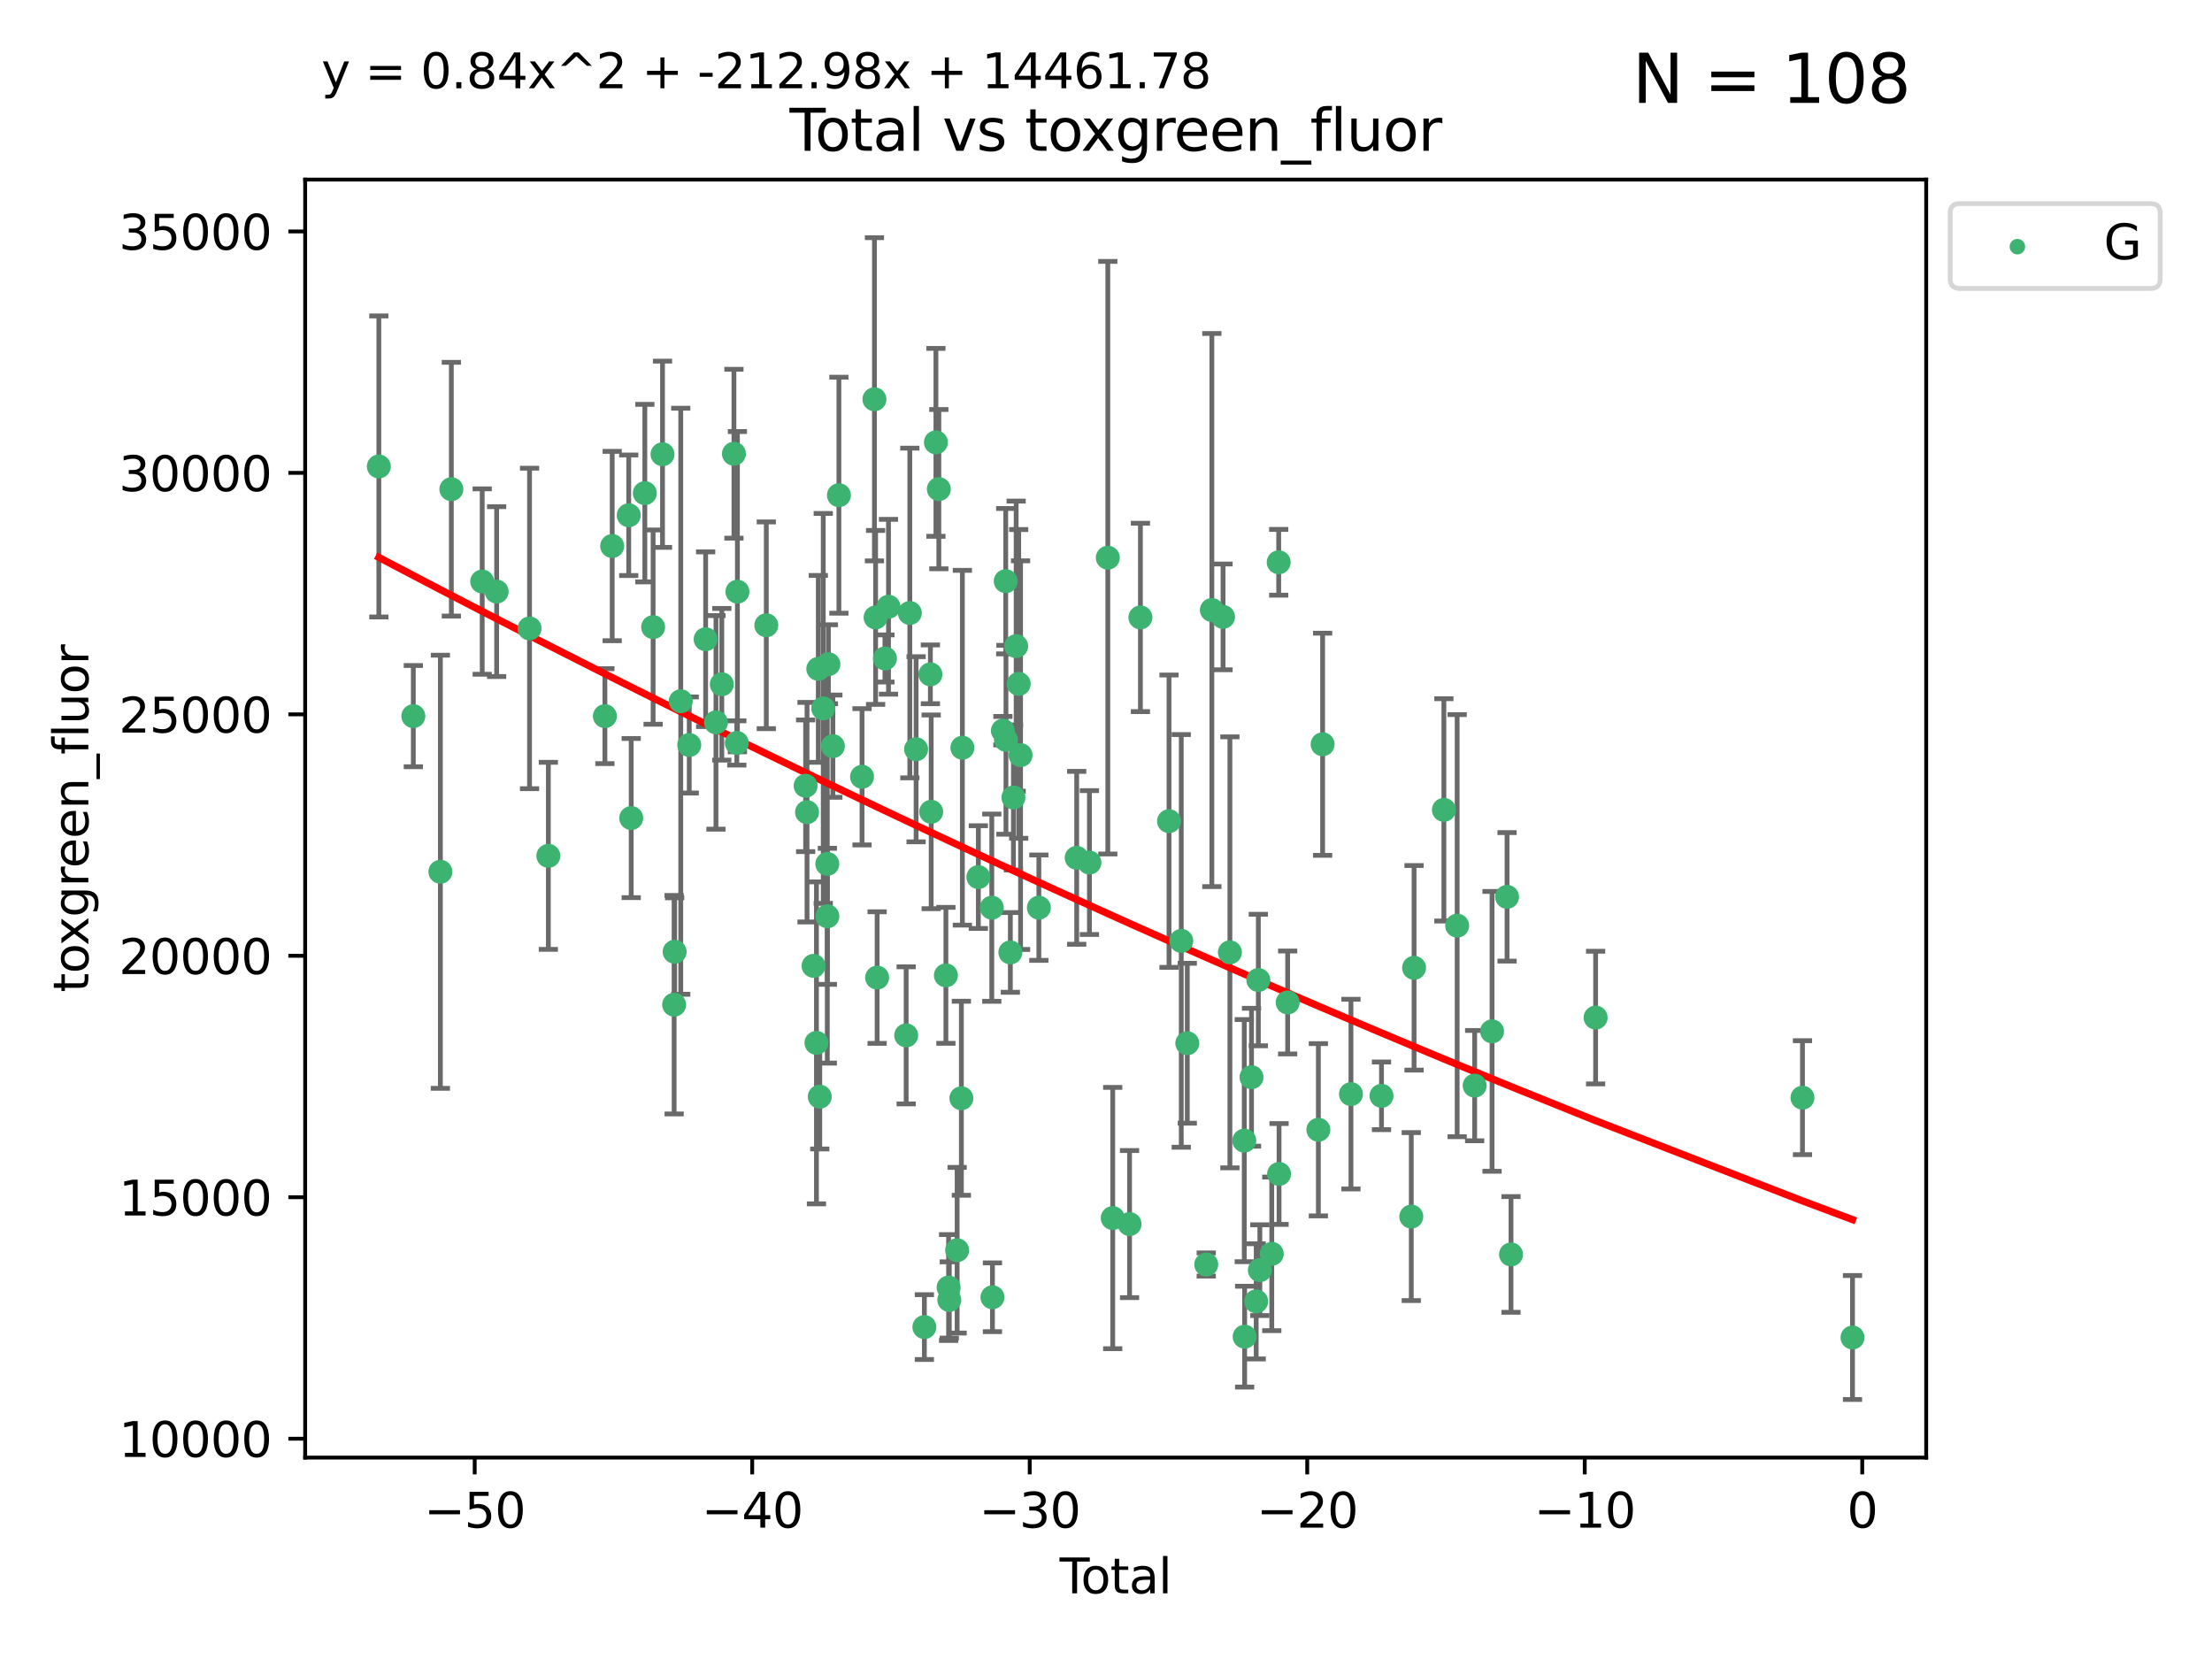 <?xml version="1.0" encoding="utf-8" standalone="no"?>
<!DOCTYPE svg PUBLIC "-//W3C//DTD SVG 1.1//EN"
  "http://www.w3.org/Graphics/SVG/1.1/DTD/svg11.dtd">
<svg xmlns:xlink="http://www.w3.org/1999/xlink" width="460.8pt" height="345.6pt" viewBox="0 0 460.8 345.6" xmlns="http://www.w3.org/2000/svg" version="1.1">
 <defs>
  <style type="text/css">*{stroke-linejoin: round; stroke-linecap: butt}</style>
 </defs>
 <g id="figure_1">
  <g id="patch_1">
   <path d="M 0 345.6 
L 460.8 345.6 
L 460.8 0 
L 0 0 
z
" style="fill: #ffffff"/>
  </g>
  <g id="axes_1">
   <g id="patch_2">
    <path d="M 63.571 303.64 
L 401.26 303.64 
L 401.26 37.411 
L 63.571 37.411 
z
" style="fill: #ffffff"/>
   </g>
   <g id="PathCollection_1">
    <defs>
     <path id="mab63411ad4" d="M 0 1.118 
C 0.297 1.118 0.581 1 0.791 0.791 
C 1 0.581 1.118 0.297 1.118 0 
C 1.118 -0.297 1 -0.581 0.791 -0.791 
C 0.581 -1 0.297 -1.118 0 -1.118 
C -0.297 -1.118 -0.581 -1 -0.791 -0.791 
C -1 -0.581 -1.118 -0.297 -1.118 0 
C -1.118 0.297 -1 0.581 -0.791 0.791 
C -0.581 1 -0.297 1.118 0 1.118 
z
" style="stroke: #3cb371"/>
    </defs>
    <g clip-path="url(#pcc647a5652)">
     <use xlink:href="#mab63411ad4" x="78.921" y="97.171" style="fill: #3cb371; stroke: #3cb371"/>
     <use xlink:href="#mab63411ad4" x="86.104" y="149.182" style="fill: #3cb371; stroke: #3cb371"/>
     <use xlink:href="#mab63411ad4" x="91.739" y="181.606" style="fill: #3cb371; stroke: #3cb371"/>
     <use xlink:href="#mab63411ad4" x="94.023" y="101.907" style="fill: #3cb371; stroke: #3cb371"/>
     <use xlink:href="#mab63411ad4" x="100.452" y="121.147" style="fill: #3cb371; stroke: #3cb371"/>
     <use xlink:href="#mab63411ad4" x="103.462" y="123.237" style="fill: #3cb371; stroke: #3cb371"/>
     <use xlink:href="#mab63411ad4" x="110.313" y="130.913" style="fill: #3cb371; stroke: #3cb371"/>
     <use xlink:href="#mab63411ad4" x="114.231" y="178.287" style="fill: #3cb371; stroke: #3cb371"/>
     <use xlink:href="#mab63411ad4" x="126.012" y="149.185" style="fill: #3cb371; stroke: #3cb371"/>
     <use xlink:href="#mab63411ad4" x="127.53" y="113.749" style="fill: #3cb371; stroke: #3cb371"/>
     <use xlink:href="#mab63411ad4" x="130.976" y="107.34" style="fill: #3cb371; stroke: #3cb371"/>
     <use xlink:href="#mab63411ad4" x="131.493" y="170.416" style="fill: #3cb371; stroke: #3cb371"/>
     <use xlink:href="#mab63411ad4" x="134.331" y="102.727" style="fill: #3cb371; stroke: #3cb371"/>
     <use xlink:href="#mab63411ad4" x="136.057" y="130.638" style="fill: #3cb371; stroke: #3cb371"/>
     <use xlink:href="#mab63411ad4" x="138.013" y="94.63" style="fill: #3cb371; stroke: #3cb371"/>
     <use xlink:href="#mab63411ad4" x="140.435" y="209.295" style="fill: #3cb371; stroke: #3cb371"/>
     <use xlink:href="#mab63411ad4" x="140.542" y="198.269" style="fill: #3cb371; stroke: #3cb371"/>
     <use xlink:href="#mab63411ad4" x="141.812" y="146.082" style="fill: #3cb371; stroke: #3cb371"/>
     <use xlink:href="#mab63411ad4" x="143.585" y="155.195" style="fill: #3cb371; stroke: #3cb371"/>
     <use xlink:href="#mab63411ad4" x="146.999" y="133.163" style="fill: #3cb371; stroke: #3cb371"/>
     <use xlink:href="#mab63411ad4" x="149.149" y="150.485" style="fill: #3cb371; stroke: #3cb371"/>
     <use xlink:href="#mab63411ad4" x="150.365" y="142.548" style="fill: #3cb371; stroke: #3cb371"/>
     <use xlink:href="#mab63411ad4" x="152.892" y="94.52" style="fill: #3cb371; stroke: #3cb371"/>
     <use xlink:href="#mab63411ad4" x="153.492" y="154.77" style="fill: #3cb371; stroke: #3cb371"/>
     <use xlink:href="#mab63411ad4" x="153.617" y="123.257" style="fill: #3cb371; stroke: #3cb371"/>
     <use xlink:href="#mab63411ad4" x="159.634" y="130.257" style="fill: #3cb371; stroke: #3cb371"/>
     <use xlink:href="#mab63411ad4" x="167.828" y="163.694" style="fill: #3cb371; stroke: #3cb371"/>
     <use xlink:href="#mab63411ad4" x="168.12" y="169.193" style="fill: #3cb371; stroke: #3cb371"/>
     <use xlink:href="#mab63411ad4" x="169.483" y="201.207" style="fill: #3cb371; stroke: #3cb371"/>
     <use xlink:href="#mab63411ad4" x="170.082" y="217.249" style="fill: #3cb371; stroke: #3cb371"/>
     <use xlink:href="#mab63411ad4" x="170.468" y="139.339" style="fill: #3cb371; stroke: #3cb371"/>
     <use xlink:href="#mab63411ad4" x="170.77" y="228.462" style="fill: #3cb371; stroke: #3cb371"/>
     <use xlink:href="#mab63411ad4" x="171.499" y="147.576" style="fill: #3cb371; stroke: #3cb371"/>
     <use xlink:href="#mab63411ad4" x="172.341" y="179.966" style="fill: #3cb371; stroke: #3cb371"/>
     <use xlink:href="#mab63411ad4" x="172.357" y="190.885" style="fill: #3cb371; stroke: #3cb371"/>
     <use xlink:href="#mab63411ad4" x="172.569" y="138.371" style="fill: #3cb371; stroke: #3cb371"/>
     <use xlink:href="#mab63411ad4" x="173.502" y="155.438" style="fill: #3cb371; stroke: #3cb371"/>
     <use xlink:href="#mab63411ad4" x="174.761" y="103.16" style="fill: #3cb371; stroke: #3cb371"/>
     <use xlink:href="#mab63411ad4" x="179.577" y="161.817" style="fill: #3cb371; stroke: #3cb371"/>
     <use xlink:href="#mab63411ad4" x="182.161" y="83.177" style="fill: #3cb371; stroke: #3cb371"/>
     <use xlink:href="#mab63411ad4" x="182.405" y="128.625" style="fill: #3cb371; stroke: #3cb371"/>
     <use xlink:href="#mab63411ad4" x="182.721" y="203.652" style="fill: #3cb371; stroke: #3cb371"/>
     <use xlink:href="#mab63411ad4" x="184.35" y="137.17" style="fill: #3cb371; stroke: #3cb371"/>
     <use xlink:href="#mab63411ad4" x="185.091" y="126.398" style="fill: #3cb371; stroke: #3cb371"/>
     <use xlink:href="#mab63411ad4" x="188.772" y="215.683" style="fill: #3cb371; stroke: #3cb371"/>
     <use xlink:href="#mab63411ad4" x="189.533" y="127.7" style="fill: #3cb371; stroke: #3cb371"/>
     <use xlink:href="#mab63411ad4" x="190.841" y="156.081" style="fill: #3cb371; stroke: #3cb371"/>
     <use xlink:href="#mab63411ad4" x="192.565" y="276.455" style="fill: #3cb371; stroke: #3cb371"/>
     <use xlink:href="#mab63411ad4" x="193.816" y="140.476" style="fill: #3cb371; stroke: #3cb371"/>
     <use xlink:href="#mab63411ad4" x="193.983" y="169.119" style="fill: #3cb371; stroke: #3cb371"/>
     <use xlink:href="#mab63411ad4" x="194.967" y="92.151" style="fill: #3cb371; stroke: #3cb371"/>
     <use xlink:href="#mab63411ad4" x="195.577" y="101.896" style="fill: #3cb371; stroke: #3cb371"/>
     <use xlink:href="#mab63411ad4" x="197.048" y="203.183" style="fill: #3cb371; stroke: #3cb371"/>
     <use xlink:href="#mab63411ad4" x="197.611" y="268.213" style="fill: #3cb371; stroke: #3cb371"/>
     <use xlink:href="#mab63411ad4" x="197.756" y="270.807" style="fill: #3cb371; stroke: #3cb371"/>
     <use xlink:href="#mab63411ad4" x="199.389" y="260.443" style="fill: #3cb371; stroke: #3cb371"/>
     <use xlink:href="#mab63411ad4" x="200.271" y="228.785" style="fill: #3cb371; stroke: #3cb371"/>
     <use xlink:href="#mab63411ad4" x="200.48" y="155.768" style="fill: #3cb371; stroke: #3cb371"/>
     <use xlink:href="#mab63411ad4" x="203.81" y="182.715" style="fill: #3cb371; stroke: #3cb371"/>
     <use xlink:href="#mab63411ad4" x="206.609" y="189.086" style="fill: #3cb371; stroke: #3cb371"/>
     <use xlink:href="#mab63411ad4" x="206.747" y="270.246" style="fill: #3cb371; stroke: #3cb371"/>
     <use xlink:href="#mab63411ad4" x="208.922" y="152.214" style="fill: #3cb371; stroke: #3cb371"/>
     <use xlink:href="#mab63411ad4" x="209.512" y="121.071" style="fill: #3cb371; stroke: #3cb371"/>
     <use xlink:href="#mab63411ad4" x="209.559" y="154.11" style="fill: #3cb371; stroke: #3cb371"/>
     <use xlink:href="#mab63411ad4" x="210.476" y="198.403" style="fill: #3cb371; stroke: #3cb371"/>
     <use xlink:href="#mab63411ad4" x="211.119" y="166.134" style="fill: #3cb371; stroke: #3cb371"/>
     <use xlink:href="#mab63411ad4" x="211.682" y="134.603" style="fill: #3cb371; stroke: #3cb371"/>
     <use xlink:href="#mab63411ad4" x="212.214" y="142.471" style="fill: #3cb371; stroke: #3cb371"/>
     <use xlink:href="#mab63411ad4" x="212.604" y="157.309" style="fill: #3cb371; stroke: #3cb371"/>
     <use xlink:href="#mab63411ad4" x="216.414" y="189.084" style="fill: #3cb371; stroke: #3cb371"/>
     <use xlink:href="#mab63411ad4" x="224.293" y="178.698" style="fill: #3cb371; stroke: #3cb371"/>
     <use xlink:href="#mab63411ad4" x="226.948" y="179.687" style="fill: #3cb371; stroke: #3cb371"/>
     <use xlink:href="#mab63411ad4" x="230.777" y="116.178" style="fill: #3cb371; stroke: #3cb371"/>
     <use xlink:href="#mab63411ad4" x="231.802" y="253.743" style="fill: #3cb371; stroke: #3cb371"/>
     <use xlink:href="#mab63411ad4" x="235.309" y="254.995" style="fill: #3cb371; stroke: #3cb371"/>
     <use xlink:href="#mab63411ad4" x="237.57" y="128.623" style="fill: #3cb371; stroke: #3cb371"/>
     <use xlink:href="#mab63411ad4" x="243.526" y="171.065" style="fill: #3cb371; stroke: #3cb371"/>
     <use xlink:href="#mab63411ad4" x="246.078" y="196.005" style="fill: #3cb371; stroke: #3cb371"/>
     <use xlink:href="#mab63411ad4" x="247.334" y="217.324" style="fill: #3cb371; stroke: #3cb371"/>
     <use xlink:href="#mab63411ad4" x="251.281" y="263.417" style="fill: #3cb371; stroke: #3cb371"/>
     <use xlink:href="#mab63411ad4" x="252.452" y="127.081" style="fill: #3cb371; stroke: #3cb371"/>
     <use xlink:href="#mab63411ad4" x="254.782" y="128.51" style="fill: #3cb371; stroke: #3cb371"/>
     <use xlink:href="#mab63411ad4" x="256.21" y="198.389" style="fill: #3cb371; stroke: #3cb371"/>
     <use xlink:href="#mab63411ad4" x="259.204" y="237.614" style="fill: #3cb371; stroke: #3cb371"/>
     <use xlink:href="#mab63411ad4" x="259.281" y="278.448" style="fill: #3cb371; stroke: #3cb371"/>
     <use xlink:href="#mab63411ad4" x="260.711" y="224.405" style="fill: #3cb371; stroke: #3cb371"/>
     <use xlink:href="#mab63411ad4" x="261.689" y="271.094" style="fill: #3cb371; stroke: #3cb371"/>
     <use xlink:href="#mab63411ad4" x="262.136" y="204.157" style="fill: #3cb371; stroke: #3cb371"/>
     <use xlink:href="#mab63411ad4" x="262.449" y="264.6" style="fill: #3cb371; stroke: #3cb371"/>
     <use xlink:href="#mab63411ad4" x="264.933" y="261.199" style="fill: #3cb371; stroke: #3cb371"/>
     <use xlink:href="#mab63411ad4" x="266.377" y="117.136" style="fill: #3cb371; stroke: #3cb371"/>
     <use xlink:href="#mab63411ad4" x="266.452" y="244.557" style="fill: #3cb371; stroke: #3cb371"/>
     <use xlink:href="#mab63411ad4" x="268.244" y="208.834" style="fill: #3cb371; stroke: #3cb371"/>
     <use xlink:href="#mab63411ad4" x="274.641" y="235.349" style="fill: #3cb371; stroke: #3cb371"/>
     <use xlink:href="#mab63411ad4" x="275.526" y="155.046" style="fill: #3cb371; stroke: #3cb371"/>
     <use xlink:href="#mab63411ad4" x="281.429" y="227.923" style="fill: #3cb371; stroke: #3cb371"/>
     <use xlink:href="#mab63411ad4" x="287.791" y="228.282" style="fill: #3cb371; stroke: #3cb371"/>
     <use xlink:href="#mab63411ad4" x="293.995" y="253.437" style="fill: #3cb371; stroke: #3cb371"/>
     <use xlink:href="#mab63411ad4" x="294.575" y="201.614" style="fill: #3cb371; stroke: #3cb371"/>
     <use xlink:href="#mab63411ad4" x="300.788" y="168.71" style="fill: #3cb371; stroke: #3cb371"/>
     <use xlink:href="#mab63411ad4" x="303.554" y="192.83" style="fill: #3cb371; stroke: #3cb371"/>
     <use xlink:href="#mab63411ad4" x="307.199" y="226.155" style="fill: #3cb371; stroke: #3cb371"/>
     <use xlink:href="#mab63411ad4" x="310.82" y="214.851" style="fill: #3cb371; stroke: #3cb371"/>
     <use xlink:href="#mab63411ad4" x="313.947" y="186.832" style="fill: #3cb371; stroke: #3cb371"/>
     <use xlink:href="#mab63411ad4" x="314.772" y="261.322" style="fill: #3cb371; stroke: #3cb371"/>
     <use xlink:href="#mab63411ad4" x="332.395" y="211.983" style="fill: #3cb371; stroke: #3cb371"/>
     <use xlink:href="#mab63411ad4" x="375.49" y="228.666" style="fill: #3cb371; stroke: #3cb371"/>
     <use xlink:href="#mab63411ad4" x="385.911" y="278.627" style="fill: #3cb371; stroke: #3cb371"/>
    </g>
   </g>
   <g id="matplotlib.axis_1">
    <g id="xtick_1">
     <g id="line2d_1">
      <defs>
       <path id="maec710837f" d="M 0 0 
L 0 3.5 
" style="stroke: #000000; stroke-width: 0.8"/>
      </defs>
      <g>
       <use xlink:href="#maec710837f" x="98.888" y="303.64" style="stroke: #000000; stroke-width: 0.8"/>
      </g>
     </g>
     <g id="text_1">
      <!-- −50 -->
      <g transform="translate(88.336 318.238)scale(0.1 -0.1)">
       <defs>
        <path id="DejaVuSans-2212" d="M 678 2272 
L 4684 2272 
L 4684 1741 
L 678 1741 
L 678 2272 
z
" transform="scale(0.016)"/>
        <path id="DejaVuSans-35" d="M 691 4666 
L 3169 4666 
L 3169 4134 
L 1269 4134 
L 1269 2991 
Q 1406 3038 1543 3061 
Q 1681 3084 1819 3084 
Q 2600 3084 3056 2656 
Q 3513 2228 3513 1497 
Q 3513 744 3044 326 
Q 2575 -91 1722 -91 
Q 1428 -91 1123 -41 
Q 819 9 494 109 
L 494 744 
Q 775 591 1075 516 
Q 1375 441 1709 441 
Q 2250 441 2565 725 
Q 2881 1009 2881 1497 
Q 2881 1984 2565 2268 
Q 2250 2553 1709 2553 
Q 1456 2553 1204 2497 
Q 953 2441 691 2322 
L 691 4666 
z
" transform="scale(0.016)"/>
        <path id="DejaVuSans-30" d="M 2034 4250 
Q 1547 4250 1301 3770 
Q 1056 3291 1056 2328 
Q 1056 1369 1301 889 
Q 1547 409 2034 409 
Q 2525 409 2770 889 
Q 3016 1369 3016 2328 
Q 3016 3291 2770 3770 
Q 2525 4250 2034 4250 
z
M 2034 4750 
Q 2819 4750 3233 4129 
Q 3647 3509 3647 2328 
Q 3647 1150 3233 529 
Q 2819 -91 2034 -91 
Q 1250 -91 836 529 
Q 422 1150 422 2328 
Q 422 3509 836 4129 
Q 1250 4750 2034 4750 
z
" transform="scale(0.016)"/>
       </defs>
       <use xlink:href="#DejaVuSans-2212"/>
       <use xlink:href="#DejaVuSans-35" x="83.789"/>
       <use xlink:href="#DejaVuSans-30" x="147.412"/>
      </g>
     </g>
    </g>
    <g id="xtick_2">
     <g id="line2d_2">
      <g>
       <use xlink:href="#maec710837f" x="156.699" y="303.64" style="stroke: #000000; stroke-width: 0.8"/>
      </g>
     </g>
     <g id="text_2">
      <!-- −40 -->
      <g transform="translate(146.146 318.238)scale(0.1 -0.1)">
       <defs>
        <path id="DejaVuSans-34" d="M 2419 4116 
L 825 1625 
L 2419 1625 
L 2419 4116 
z
M 2253 4666 
L 3047 4666 
L 3047 1625 
L 3713 1625 
L 3713 1100 
L 3047 1100 
L 3047 0 
L 2419 0 
L 2419 1100 
L 313 1100 
L 313 1709 
L 2253 4666 
z
" transform="scale(0.016)"/>
       </defs>
       <use xlink:href="#DejaVuSans-2212"/>
       <use xlink:href="#DejaVuSans-34" x="83.789"/>
       <use xlink:href="#DejaVuSans-30" x="147.412"/>
      </g>
     </g>
    </g>
    <g id="xtick_3">
     <g id="line2d_3">
      <g>
       <use xlink:href="#maec710837f" x="214.509" y="303.64" style="stroke: #000000; stroke-width: 0.8"/>
      </g>
     </g>
     <g id="text_3">
      <!-- −30 -->
      <g transform="translate(203.956 318.238)scale(0.1 -0.1)">
       <defs>
        <path id="DejaVuSans-33" d="M 2597 2516 
Q 3050 2419 3304 2112 
Q 3559 1806 3559 1356 
Q 3559 666 3084 287 
Q 2609 -91 1734 -91 
Q 1441 -91 1130 -33 
Q 819 25 488 141 
L 488 750 
Q 750 597 1062 519 
Q 1375 441 1716 441 
Q 2309 441 2620 675 
Q 2931 909 2931 1356 
Q 2931 1769 2642 2001 
Q 2353 2234 1838 2234 
L 1294 2234 
L 1294 2753 
L 1863 2753 
Q 2328 2753 2575 2939 
Q 2822 3125 2822 3475 
Q 2822 3834 2567 4026 
Q 2313 4219 1838 4219 
Q 1578 4219 1281 4162 
Q 984 4106 628 3988 
L 628 4550 
Q 988 4650 1302 4700 
Q 1616 4750 1894 4750 
Q 2613 4750 3031 4423 
Q 3450 4097 3450 3541 
Q 3450 3153 3228 2886 
Q 3006 2619 2597 2516 
z
" transform="scale(0.016)"/>
       </defs>
       <use xlink:href="#DejaVuSans-2212"/>
       <use xlink:href="#DejaVuSans-33" x="83.789"/>
       <use xlink:href="#DejaVuSans-30" x="147.412"/>
      </g>
     </g>
    </g>
    <g id="xtick_4">
     <g id="line2d_4">
      <g>
       <use xlink:href="#maec710837f" x="272.319" y="303.64" style="stroke: #000000; stroke-width: 0.8"/>
      </g>
     </g>
     <g id="text_4">
      <!-- −20 -->
      <g transform="translate(261.767 318.238)scale(0.1 -0.1)">
       <defs>
        <path id="DejaVuSans-32" d="M 1228 531 
L 3431 531 
L 3431 0 
L 469 0 
L 469 531 
Q 828 903 1448 1529 
Q 2069 2156 2228 2338 
Q 2531 2678 2651 2914 
Q 2772 3150 2772 3378 
Q 2772 3750 2511 3984 
Q 2250 4219 1831 4219 
Q 1534 4219 1204 4116 
Q 875 4013 500 3803 
L 500 4441 
Q 881 4594 1212 4672 
Q 1544 4750 1819 4750 
Q 2544 4750 2975 4387 
Q 3406 4025 3406 3419 
Q 3406 3131 3298 2873 
Q 3191 2616 2906 2266 
Q 2828 2175 2409 1742 
Q 1991 1309 1228 531 
z
" transform="scale(0.016)"/>
       </defs>
       <use xlink:href="#DejaVuSans-2212"/>
       <use xlink:href="#DejaVuSans-32" x="83.789"/>
       <use xlink:href="#DejaVuSans-30" x="147.412"/>
      </g>
     </g>
    </g>
    <g id="xtick_5">
     <g id="line2d_5">
      <g>
       <use xlink:href="#maec710837f" x="330.129" y="303.64" style="stroke: #000000; stroke-width: 0.8"/>
      </g>
     </g>
     <g id="text_5">
      <!-- −10 -->
      <g transform="translate(319.577 318.238)scale(0.1 -0.1)">
       <defs>
        <path id="DejaVuSans-31" d="M 794 531 
L 1825 531 
L 1825 4091 
L 703 3866 
L 703 4441 
L 1819 4666 
L 2450 4666 
L 2450 531 
L 3481 531 
L 3481 0 
L 794 0 
L 794 531 
z
" transform="scale(0.016)"/>
       </defs>
       <use xlink:href="#DejaVuSans-2212"/>
       <use xlink:href="#DejaVuSans-31" x="83.789"/>
       <use xlink:href="#DejaVuSans-30" x="147.412"/>
      </g>
     </g>
    </g>
    <g id="xtick_6">
     <g id="line2d_6">
      <g>
       <use xlink:href="#maec710837f" x="387.939" y="303.64" style="stroke: #000000; stroke-width: 0.8"/>
      </g>
     </g>
     <g id="text_6">
      <!-- 0 -->
      <g transform="translate(384.758 318.238)scale(0.1 -0.1)">
       <use xlink:href="#DejaVuSans-30"/>
      </g>
     </g>
    </g>
    <g id="text_7">
     <!-- Total -->
     <g transform="translate(220.739 331.917)scale(0.1 -0.1)">
      <defs>
       <path id="DejaVuSans-54" d="M -19 4666 
L 3928 4666 
L 3928 4134 
L 2272 4134 
L 2272 0 
L 1638 0 
L 1638 4134 
L -19 4134 
L -19 4666 
z
" transform="scale(0.016)"/>
       <path id="DejaVuSans-6f" d="M 1959 3097 
Q 1497 3097 1228 2736 
Q 959 2375 959 1747 
Q 959 1119 1226 758 
Q 1494 397 1959 397 
Q 2419 397 2687 759 
Q 2956 1122 2956 1747 
Q 2956 2369 2687 2733 
Q 2419 3097 1959 3097 
z
M 1959 3584 
Q 2709 3584 3137 3096 
Q 3566 2609 3566 1747 
Q 3566 888 3137 398 
Q 2709 -91 1959 -91 
Q 1206 -91 779 398 
Q 353 888 353 1747 
Q 353 2609 779 3096 
Q 1206 3584 1959 3584 
z
" transform="scale(0.016)"/>
       <path id="DejaVuSans-74" d="M 1172 4494 
L 1172 3500 
L 2356 3500 
L 2356 3053 
L 1172 3053 
L 1172 1153 
Q 1172 725 1289 603 
Q 1406 481 1766 481 
L 2356 481 
L 2356 0 
L 1766 0 
Q 1100 0 847 248 
Q 594 497 594 1153 
L 594 3053 
L 172 3053 
L 172 3500 
L 594 3500 
L 594 4494 
L 1172 4494 
z
" transform="scale(0.016)"/>
       <path id="DejaVuSans-61" d="M 2194 1759 
Q 1497 1759 1228 1600 
Q 959 1441 959 1056 
Q 959 750 1161 570 
Q 1363 391 1709 391 
Q 2188 391 2477 730 
Q 2766 1069 2766 1631 
L 2766 1759 
L 2194 1759 
z
M 3341 1997 
L 3341 0 
L 2766 0 
L 2766 531 
Q 2569 213 2275 61 
Q 1981 -91 1556 -91 
Q 1019 -91 701 211 
Q 384 513 384 1019 
Q 384 1609 779 1909 
Q 1175 2209 1959 2209 
L 2766 2209 
L 2766 2266 
Q 2766 2663 2505 2880 
Q 2244 3097 1772 3097 
Q 1472 3097 1187 3025 
Q 903 2953 641 2809 
L 641 3341 
Q 956 3463 1253 3523 
Q 1550 3584 1831 3584 
Q 2591 3584 2966 3190 
Q 3341 2797 3341 1997 
z
" transform="scale(0.016)"/>
       <path id="DejaVuSans-6c" d="M 603 4863 
L 1178 4863 
L 1178 0 
L 603 0 
L 603 4863 
z
" transform="scale(0.016)"/>
      </defs>
      <use xlink:href="#DejaVuSans-54"/>
      <use xlink:href="#DejaVuSans-6f" x="44.084"/>
      <use xlink:href="#DejaVuSans-74" x="105.266"/>
      <use xlink:href="#DejaVuSans-61" x="144.475"/>
      <use xlink:href="#DejaVuSans-6c" x="205.754"/>
     </g>
    </g>
   </g>
   <g id="matplotlib.axis_2">
    <g id="ytick_1">
     <g id="line2d_7">
      <defs>
       <path id="m01c5d49ff8" d="M 0 0 
L -3.5 0 
" style="stroke: #000000; stroke-width: 0.8"/>
      </defs>
      <g>
       <use xlink:href="#m01c5d49ff8" x="63.571" y="299.706" style="stroke: #000000; stroke-width: 0.8"/>
      </g>
     </g>
     <g id="text_8">
      <!-- 10000 -->
      <g transform="translate(24.759 303.505)scale(0.1 -0.1)">
       <use xlink:href="#DejaVuSans-31"/>
       <use xlink:href="#DejaVuSans-30" x="63.623"/>
       <use xlink:href="#DejaVuSans-30" x="127.246"/>
       <use xlink:href="#DejaVuSans-30" x="190.869"/>
       <use xlink:href="#DejaVuSans-30" x="254.492"/>
      </g>
     </g>
    </g>
    <g id="ytick_2">
     <g id="line2d_8">
      <g>
       <use xlink:href="#m01c5d49ff8" x="63.571" y="249.408" style="stroke: #000000; stroke-width: 0.8"/>
      </g>
     </g>
     <g id="text_9">
      <!-- 15000 -->
      <g transform="translate(24.759 253.207)scale(0.1 -0.1)">
       <use xlink:href="#DejaVuSans-31"/>
       <use xlink:href="#DejaVuSans-35" x="63.623"/>
       <use xlink:href="#DejaVuSans-30" x="127.246"/>
       <use xlink:href="#DejaVuSans-30" x="190.869"/>
       <use xlink:href="#DejaVuSans-30" x="254.492"/>
      </g>
     </g>
    </g>
    <g id="ytick_3">
     <g id="line2d_9">
      <g>
       <use xlink:href="#m01c5d49ff8" x="63.571" y="199.109" style="stroke: #000000; stroke-width: 0.8"/>
      </g>
     </g>
     <g id="text_10">
      <!-- 20000 -->
      <g transform="translate(24.759 202.908)scale(0.1 -0.1)">
       <use xlink:href="#DejaVuSans-32"/>
       <use xlink:href="#DejaVuSans-30" x="63.623"/>
       <use xlink:href="#DejaVuSans-30" x="127.246"/>
       <use xlink:href="#DejaVuSans-30" x="190.869"/>
       <use xlink:href="#DejaVuSans-30" x="254.492"/>
      </g>
     </g>
    </g>
    <g id="ytick_4">
     <g id="line2d_10">
      <g>
       <use xlink:href="#m01c5d49ff8" x="63.571" y="148.811" style="stroke: #000000; stroke-width: 0.8"/>
      </g>
     </g>
     <g id="text_11">
      <!-- 25000 -->
      <g transform="translate(24.759 152.61)scale(0.1 -0.1)">
       <use xlink:href="#DejaVuSans-32"/>
       <use xlink:href="#DejaVuSans-35" x="63.623"/>
       <use xlink:href="#DejaVuSans-30" x="127.246"/>
       <use xlink:href="#DejaVuSans-30" x="190.869"/>
       <use xlink:href="#DejaVuSans-30" x="254.492"/>
      </g>
     </g>
    </g>
    <g id="ytick_5">
     <g id="line2d_11">
      <g>
       <use xlink:href="#m01c5d49ff8" x="63.571" y="98.512" style="stroke: #000000; stroke-width: 0.8"/>
      </g>
     </g>
     <g id="text_12">
      <!-- 30000 -->
      <g transform="translate(24.759 102.311)scale(0.1 -0.1)">
       <use xlink:href="#DejaVuSans-33"/>
       <use xlink:href="#DejaVuSans-30" x="63.623"/>
       <use xlink:href="#DejaVuSans-30" x="127.246"/>
       <use xlink:href="#DejaVuSans-30" x="190.869"/>
       <use xlink:href="#DejaVuSans-30" x="254.492"/>
      </g>
     </g>
    </g>
    <g id="ytick_6">
     <g id="line2d_12">
      <g>
       <use xlink:href="#m01c5d49ff8" x="63.571" y="48.214" style="stroke: #000000; stroke-width: 0.8"/>
      </g>
     </g>
     <g id="text_13">
      <!-- 35000 -->
      <g transform="translate(24.759 52.013)scale(0.1 -0.1)">
       <use xlink:href="#DejaVuSans-33"/>
       <use xlink:href="#DejaVuSans-35" x="63.623"/>
       <use xlink:href="#DejaVuSans-30" x="127.246"/>
       <use xlink:href="#DejaVuSans-30" x="190.869"/>
       <use xlink:href="#DejaVuSans-30" x="254.492"/>
      </g>
     </g>
    </g>
    <g id="text_14">
     <!-- toxgreen_fluor -->
     <g transform="translate(18.401 206.72)rotate(-90)scale(0.1 -0.1)">
      <defs>
       <path id="DejaVuSans-78" d="M 3513 3500 
L 2247 1797 
L 3578 0 
L 2900 0 
L 1881 1375 
L 863 0 
L 184 0 
L 1544 1831 
L 300 3500 
L 978 3500 
L 1906 2253 
L 2834 3500 
L 3513 3500 
z
" transform="scale(0.016)"/>
       <path id="DejaVuSans-67" d="M 2906 1791 
Q 2906 2416 2648 2759 
Q 2391 3103 1925 3103 
Q 1463 3103 1205 2759 
Q 947 2416 947 1791 
Q 947 1169 1205 825 
Q 1463 481 1925 481 
Q 2391 481 2648 825 
Q 2906 1169 2906 1791 
z
M 3481 434 
Q 3481 -459 3084 -895 
Q 2688 -1331 1869 -1331 
Q 1566 -1331 1297 -1286 
Q 1028 -1241 775 -1147 
L 775 -588 
Q 1028 -725 1275 -790 
Q 1522 -856 1778 -856 
Q 2344 -856 2625 -561 
Q 2906 -266 2906 331 
L 2906 616 
Q 2728 306 2450 153 
Q 2172 0 1784 0 
Q 1141 0 747 490 
Q 353 981 353 1791 
Q 353 2603 747 3093 
Q 1141 3584 1784 3584 
Q 2172 3584 2450 3431 
Q 2728 3278 2906 2969 
L 2906 3500 
L 3481 3500 
L 3481 434 
z
" transform="scale(0.016)"/>
       <path id="DejaVuSans-72" d="M 2631 2963 
Q 2534 3019 2420 3045 
Q 2306 3072 2169 3072 
Q 1681 3072 1420 2755 
Q 1159 2438 1159 1844 
L 1159 0 
L 581 0 
L 581 3500 
L 1159 3500 
L 1159 2956 
Q 1341 3275 1631 3429 
Q 1922 3584 2338 3584 
Q 2397 3584 2469 3576 
Q 2541 3569 2628 3553 
L 2631 2963 
z
" transform="scale(0.016)"/>
       <path id="DejaVuSans-65" d="M 3597 1894 
L 3597 1613 
L 953 1613 
Q 991 1019 1311 708 
Q 1631 397 2203 397 
Q 2534 397 2845 478 
Q 3156 559 3463 722 
L 3463 178 
Q 3153 47 2828 -22 
Q 2503 -91 2169 -91 
Q 1331 -91 842 396 
Q 353 884 353 1716 
Q 353 2575 817 3079 
Q 1281 3584 2069 3584 
Q 2775 3584 3186 3129 
Q 3597 2675 3597 1894 
z
M 3022 2063 
Q 3016 2534 2758 2815 
Q 2500 3097 2075 3097 
Q 1594 3097 1305 2825 
Q 1016 2553 972 2059 
L 3022 2063 
z
" transform="scale(0.016)"/>
       <path id="DejaVuSans-6e" d="M 3513 2113 
L 3513 0 
L 2938 0 
L 2938 2094 
Q 2938 2591 2744 2837 
Q 2550 3084 2163 3084 
Q 1697 3084 1428 2787 
Q 1159 2491 1159 1978 
L 1159 0 
L 581 0 
L 581 3500 
L 1159 3500 
L 1159 2956 
Q 1366 3272 1645 3428 
Q 1925 3584 2291 3584 
Q 2894 3584 3203 3211 
Q 3513 2838 3513 2113 
z
" transform="scale(0.016)"/>
       <path id="DejaVuSans-5f" d="M 3263 -1063 
L 3263 -1509 
L -63 -1509 
L -63 -1063 
L 3263 -1063 
z
" transform="scale(0.016)"/>
       <path id="DejaVuSans-66" d="M 2375 4863 
L 2375 4384 
L 1825 4384 
Q 1516 4384 1395 4259 
Q 1275 4134 1275 3809 
L 1275 3500 
L 2222 3500 
L 2222 3053 
L 1275 3053 
L 1275 0 
L 697 0 
L 697 3053 
L 147 3053 
L 147 3500 
L 697 3500 
L 697 3744 
Q 697 4328 969 4595 
Q 1241 4863 1831 4863 
L 2375 4863 
z
" transform="scale(0.016)"/>
       <path id="DejaVuSans-75" d="M 544 1381 
L 544 3500 
L 1119 3500 
L 1119 1403 
Q 1119 906 1312 657 
Q 1506 409 1894 409 
Q 2359 409 2629 706 
Q 2900 1003 2900 1516 
L 2900 3500 
L 3475 3500 
L 3475 0 
L 2900 0 
L 2900 538 
Q 2691 219 2414 64 
Q 2138 -91 1772 -91 
Q 1169 -91 856 284 
Q 544 659 544 1381 
z
M 1991 3584 
L 1991 3584 
z
" transform="scale(0.016)"/>
      </defs>
      <use xlink:href="#DejaVuSans-74"/>
      <use xlink:href="#DejaVuSans-6f" x="39.209"/>
      <use xlink:href="#DejaVuSans-78" x="97.266"/>
      <use xlink:href="#DejaVuSans-67" x="156.445"/>
      <use xlink:href="#DejaVuSans-72" x="219.922"/>
      <use xlink:href="#DejaVuSans-65" x="258.785"/>
      <use xlink:href="#DejaVuSans-65" x="320.309"/>
      <use xlink:href="#DejaVuSans-6e" x="381.832"/>
      <use xlink:href="#DejaVuSans-5f" x="445.211"/>
      <use xlink:href="#DejaVuSans-66" x="495.211"/>
      <use xlink:href="#DejaVuSans-6c" x="530.416"/>
      <use xlink:href="#DejaVuSans-75" x="558.199"/>
      <use xlink:href="#DejaVuSans-6f" x="621.578"/>
      <use xlink:href="#DejaVuSans-72" x="682.76"/>
     </g>
    </g>
   </g>
   <g id="LineCollection_1">
    <path d="M 78.921 128.527 
L 78.921 65.815 
" clip-path="url(#pcc647a5652)" style="fill: none; stroke: #696969"/>
    <path d="M 86.104 159.729 
L 86.104 138.636 
" clip-path="url(#pcc647a5652)" style="fill: none; stroke: #696969"/>
    <path d="M 91.739 226.721 
L 91.739 136.49 
" clip-path="url(#pcc647a5652)" style="fill: none; stroke: #696969"/>
    <path d="M 94.023 128.336 
L 94.023 75.478 
" clip-path="url(#pcc647a5652)" style="fill: none; stroke: #696969"/>
    <path d="M 100.452 140.46 
L 100.452 101.834 
" clip-path="url(#pcc647a5652)" style="fill: none; stroke: #696969"/>
    <path d="M 103.462 140.929 
L 103.462 105.545 
" clip-path="url(#pcc647a5652)" style="fill: none; stroke: #696969"/>
    <path d="M 110.313 164.295 
L 110.313 97.532 
" clip-path="url(#pcc647a5652)" style="fill: none; stroke: #696969"/>
    <path d="M 114.231 197.768 
L 114.231 158.805 
" clip-path="url(#pcc647a5652)" style="fill: none; stroke: #696969"/>
    <path d="M 126.012 159.074 
L 126.012 139.296 
" clip-path="url(#pcc647a5652)" style="fill: none; stroke: #696969"/>
    <path d="M 127.53 133.472 
L 127.53 94.027 
" clip-path="url(#pcc647a5652)" style="fill: none; stroke: #696969"/>
    <path d="M 130.976 119.896 
L 130.976 94.785 
" clip-path="url(#pcc647a5652)" style="fill: none; stroke: #696969"/>
    <path d="M 131.493 186.993 
L 131.493 153.84 
" clip-path="url(#pcc647a5652)" style="fill: none; stroke: #696969"/>
    <path d="M 134.331 121.219 
L 134.331 84.234 
" clip-path="url(#pcc647a5652)" style="fill: none; stroke: #696969"/>
    <path d="M 136.057 150.871 
L 136.057 110.404 
" clip-path="url(#pcc647a5652)" style="fill: none; stroke: #696969"/>
    <path d="M 138.013 114.026 
L 138.013 75.234 
" clip-path="url(#pcc647a5652)" style="fill: none; stroke: #696969"/>
    <path d="M 140.435 232.055 
L 140.435 186.535 
" clip-path="url(#pcc647a5652)" style="fill: none; stroke: #696969"/>
    <path d="M 140.542 209.51 
L 140.542 187.027 
" clip-path="url(#pcc647a5652)" style="fill: none; stroke: #696969"/>
    <path d="M 141.812 207.128 
L 141.812 85.036 
" clip-path="url(#pcc647a5652)" style="fill: none; stroke: #696969"/>
    <path d="M 143.585 165.202 
L 143.585 145.188 
" clip-path="url(#pcc647a5652)" style="fill: none; stroke: #696969"/>
    <path d="M 146.999 151.361 
L 146.999 114.966 
" clip-path="url(#pcc647a5652)" style="fill: none; stroke: #696969"/>
    <path d="M 149.149 172.731 
L 149.149 128.238 
" clip-path="url(#pcc647a5652)" style="fill: none; stroke: #696969"/>
    <path d="M 150.365 158.345 
L 150.365 126.751 
" clip-path="url(#pcc647a5652)" style="fill: none; stroke: #696969"/>
    <path d="M 152.892 112.11 
L 152.892 76.93 
" clip-path="url(#pcc647a5652)" style="fill: none; stroke: #696969"/>
    <path d="M 153.492 159.381 
L 153.492 150.158 
" clip-path="url(#pcc647a5652)" style="fill: none; stroke: #696969"/>
    <path d="M 153.617 156.616 
L 153.617 89.899 
" clip-path="url(#pcc647a5652)" style="fill: none; stroke: #696969"/>
    <path d="M 159.634 151.792 
L 159.634 108.723 
" clip-path="url(#pcc647a5652)" style="fill: none; stroke: #696969"/>
    <path d="M 167.828 177.407 
L 167.828 149.981 
" clip-path="url(#pcc647a5652)" style="fill: none; stroke: #696969"/>
    <path d="M 168.12 192.063 
L 168.12 146.324 
" clip-path="url(#pcc647a5652)" style="fill: none; stroke: #696969"/>
    <path d="M 169.483 201.894 
L 169.483 200.52 
" clip-path="url(#pcc647a5652)" style="fill: none; stroke: #696969"/>
    <path d="M 170.082 250.784 
L 170.082 183.715 
" clip-path="url(#pcc647a5652)" style="fill: none; stroke: #696969"/>
    <path d="M 170.468 158.8 
L 170.468 119.878 
" clip-path="url(#pcc647a5652)" style="fill: none; stroke: #696969"/>
    <path d="M 170.77 239.35 
L 170.77 217.575 
" clip-path="url(#pcc647a5652)" style="fill: none; stroke: #696969"/>
    <path d="M 171.499 188.19 
L 171.499 106.962 
" clip-path="url(#pcc647a5652)" style="fill: none; stroke: #696969"/>
    <path d="M 172.341 221.465 
L 172.341 138.466 
" clip-path="url(#pcc647a5652)" style="fill: none; stroke: #696969"/>
    <path d="M 172.357 205.058 
L 172.357 176.713 
" clip-path="url(#pcc647a5652)" style="fill: none; stroke: #696969"/>
    <path d="M 172.569 146.595 
L 172.569 130.148 
" clip-path="url(#pcc647a5652)" style="fill: none; stroke: #696969"/>
    <path d="M 173.502 166.087 
L 173.502 144.789 
" clip-path="url(#pcc647a5652)" style="fill: none; stroke: #696969"/>
    <path d="M 174.761 127.741 
L 174.761 78.579 
" clip-path="url(#pcc647a5652)" style="fill: none; stroke: #696969"/>
    <path d="M 179.577 176.013 
L 179.577 147.621 
" clip-path="url(#pcc647a5652)" style="fill: none; stroke: #696969"/>
    <path d="M 182.161 116.841 
L 182.161 49.513 
" clip-path="url(#pcc647a5652)" style="fill: none; stroke: #696969"/>
    <path d="M 182.405 146.741 
L 182.405 110.508 
" clip-path="url(#pcc647a5652)" style="fill: none; stroke: #696969"/>
    <path d="M 182.721 217.358 
L 182.721 189.945 
" clip-path="url(#pcc647a5652)" style="fill: none; stroke: #696969"/>
    <path d="M 184.35 142.076 
L 184.35 132.264 
" clip-path="url(#pcc647a5652)" style="fill: none; stroke: #696969"/>
    <path d="M 185.091 144.605 
L 185.091 108.191 
" clip-path="url(#pcc647a5652)" style="fill: none; stroke: #696969"/>
    <path d="M 188.772 229.963 
L 188.772 201.403 
" clip-path="url(#pcc647a5652)" style="fill: none; stroke: #696969"/>
    <path d="M 189.533 162.041 
L 189.533 93.359 
" clip-path="url(#pcc647a5652)" style="fill: none; stroke: #696969"/>
    <path d="M 190.841 175.371 
L 190.841 136.792 
" clip-path="url(#pcc647a5652)" style="fill: none; stroke: #696969"/>
    <path d="M 192.565 283.208 
L 192.565 269.701 
" clip-path="url(#pcc647a5652)" style="fill: none; stroke: #696969"/>
    <path d="M 193.816 146.597 
L 193.816 134.355 
" clip-path="url(#pcc647a5652)" style="fill: none; stroke: #696969"/>
    <path d="M 193.983 189.297 
L 193.983 148.942 
" clip-path="url(#pcc647a5652)" style="fill: none; stroke: #696969"/>
    <path d="M 194.967 111.721 
L 194.967 72.581 
" clip-path="url(#pcc647a5652)" style="fill: none; stroke: #696969"/>
    <path d="M 195.577 118.484 
L 195.577 85.308 
" clip-path="url(#pcc647a5652)" style="fill: none; stroke: #696969"/>
    <path d="M 197.048 217.344 
L 197.048 189.021 
" clip-path="url(#pcc647a5652)" style="fill: none; stroke: #696969"/>
    <path d="M 197.611 279.246 
L 197.611 257.18 
" clip-path="url(#pcc647a5652)" style="fill: none; stroke: #696969"/>
    <path d="M 197.756 278.752 
L 197.756 262.863 
" clip-path="url(#pcc647a5652)" style="fill: none; stroke: #696969"/>
    <path d="M 199.389 277.696 
L 199.389 243.191 
" clip-path="url(#pcc647a5652)" style="fill: none; stroke: #696969"/>
    <path d="M 200.271 248.994 
L 200.271 208.576 
" clip-path="url(#pcc647a5652)" style="fill: none; stroke: #696969"/>
    <path d="M 200.48 192.722 
L 200.48 118.813 
" clip-path="url(#pcc647a5652)" style="fill: none; stroke: #696969"/>
    <path d="M 203.81 193.42 
L 203.81 172.011 
" clip-path="url(#pcc647a5652)" style="fill: none; stroke: #696969"/>
    <path d="M 206.609 208.588 
L 206.609 169.584 
" clip-path="url(#pcc647a5652)" style="fill: none; stroke: #696969"/>
    <path d="M 206.747 277.411 
L 206.747 263.081 
" clip-path="url(#pcc647a5652)" style="fill: none; stroke: #696969"/>
    <path d="M 208.922 155.178 
L 208.922 149.251 
" clip-path="url(#pcc647a5652)" style="fill: none; stroke: #696969"/>
    <path d="M 209.512 136.214 
L 209.512 105.929 
" clip-path="url(#pcc647a5652)" style="fill: none; stroke: #696969"/>
    <path d="M 209.559 173.782 
L 209.559 134.438 
" clip-path="url(#pcc647a5652)" style="fill: none; stroke: #696969"/>
    <path d="M 210.476 206.707 
L 210.476 190.1 
" clip-path="url(#pcc647a5652)" style="fill: none; stroke: #696969"/>
    <path d="M 211.119 181.24 
L 211.119 151.029 
" clip-path="url(#pcc647a5652)" style="fill: none; stroke: #696969"/>
    <path d="M 211.682 164.82 
L 211.682 104.386 
" clip-path="url(#pcc647a5652)" style="fill: none; stroke: #696969"/>
    <path d="M 212.214 174.634 
L 212.214 110.309 
" clip-path="url(#pcc647a5652)" style="fill: none; stroke: #696969"/>
    <path d="M 212.604 197.787 
L 212.604 116.83 
" clip-path="url(#pcc647a5652)" style="fill: none; stroke: #696969"/>
    <path d="M 216.414 200.059 
L 216.414 178.108 
" clip-path="url(#pcc647a5652)" style="fill: none; stroke: #696969"/>
    <path d="M 224.293 196.707 
L 224.293 160.689 
" clip-path="url(#pcc647a5652)" style="fill: none; stroke: #696969"/>
    <path d="M 226.948 194.673 
L 226.948 164.7 
" clip-path="url(#pcc647a5652)" style="fill: none; stroke: #696969"/>
    <path d="M 230.777 177.901 
L 230.777 54.455 
" clip-path="url(#pcc647a5652)" style="fill: none; stroke: #696969"/>
    <path d="M 231.802 280.963 
L 231.802 226.524 
" clip-path="url(#pcc647a5652)" style="fill: none; stroke: #696969"/>
    <path d="M 235.309 270.315 
L 235.309 239.676 
" clip-path="url(#pcc647a5652)" style="fill: none; stroke: #696969"/>
    <path d="M 237.57 148.244 
L 237.57 109.003 
" clip-path="url(#pcc647a5652)" style="fill: none; stroke: #696969"/>
    <path d="M 243.526 201.514 
L 243.526 140.616 
" clip-path="url(#pcc647a5652)" style="fill: none; stroke: #696969"/>
    <path d="M 246.078 238.989 
L 246.078 153.022 
" clip-path="url(#pcc647a5652)" style="fill: none; stroke: #696969"/>
    <path d="M 247.334 233.981 
L 247.334 200.667 
" clip-path="url(#pcc647a5652)" style="fill: none; stroke: #696969"/>
    <path d="M 251.281 265.83 
L 251.281 261.003 
" clip-path="url(#pcc647a5652)" style="fill: none; stroke: #696969"/>
    <path d="M 252.452 184.695 
L 252.452 69.468 
" clip-path="url(#pcc647a5652)" style="fill: none; stroke: #696969"/>
    <path d="M 254.782 139.526 
L 254.782 117.494 
" clip-path="url(#pcc647a5652)" style="fill: none; stroke: #696969"/>
    <path d="M 256.21 243.282 
L 256.21 153.495 
" clip-path="url(#pcc647a5652)" style="fill: none; stroke: #696969"/>
    <path d="M 259.204 262.836 
L 259.204 212.391 
" clip-path="url(#pcc647a5652)" style="fill: none; stroke: #696969"/>
    <path d="M 259.281 288.954 
L 259.281 267.942 
" clip-path="url(#pcc647a5652)" style="fill: none; stroke: #696969"/>
    <path d="M 260.711 238.768 
L 260.711 210.043 
" clip-path="url(#pcc647a5652)" style="fill: none; stroke: #696969"/>
    <path d="M 261.689 283.092 
L 261.689 259.096 
" clip-path="url(#pcc647a5652)" style="fill: none; stroke: #696969"/>
    <path d="M 262.136 217.854 
L 262.136 190.461 
" clip-path="url(#pcc647a5652)" style="fill: none; stroke: #696969"/>
    <path d="M 262.449 274.052 
L 262.449 255.149 
" clip-path="url(#pcc647a5652)" style="fill: none; stroke: #696969"/>
    <path d="M 264.933 277.195 
L 264.933 245.202 
" clip-path="url(#pcc647a5652)" style="fill: none; stroke: #696969"/>
    <path d="M 266.377 123.987 
L 266.377 110.286 
" clip-path="url(#pcc647a5652)" style="fill: none; stroke: #696969"/>
    <path d="M 266.452 255.061 
L 266.452 234.053 
" clip-path="url(#pcc647a5652)" style="fill: none; stroke: #696969"/>
    <path d="M 268.244 219.553 
L 268.244 198.114 
" clip-path="url(#pcc647a5652)" style="fill: none; stroke: #696969"/>
    <path d="M 274.641 253.291 
L 274.641 217.408 
" clip-path="url(#pcc647a5652)" style="fill: none; stroke: #696969"/>
    <path d="M 275.526 178.184 
L 275.526 131.909 
" clip-path="url(#pcc647a5652)" style="fill: none; stroke: #696969"/>
    <path d="M 281.429 247.679 
L 281.429 208.167 
" clip-path="url(#pcc647a5652)" style="fill: none; stroke: #696969"/>
    <path d="M 287.791 235.329 
L 287.791 221.235 
" clip-path="url(#pcc647a5652)" style="fill: none; stroke: #696969"/>
    <path d="M 293.995 270.931 
L 293.995 235.942 
" clip-path="url(#pcc647a5652)" style="fill: none; stroke: #696969"/>
    <path d="M 294.575 222.922 
L 294.575 180.306 
" clip-path="url(#pcc647a5652)" style="fill: none; stroke: #696969"/>
    <path d="M 300.788 191.864 
L 300.788 145.557 
" clip-path="url(#pcc647a5652)" style="fill: none; stroke: #696969"/>
    <path d="M 303.554 236.798 
L 303.554 148.863 
" clip-path="url(#pcc647a5652)" style="fill: none; stroke: #696969"/>
    <path d="M 307.199 237.647 
L 307.199 214.663 
" clip-path="url(#pcc647a5652)" style="fill: none; stroke: #696969"/>
    <path d="M 310.82 243.999 
L 310.82 185.703 
" clip-path="url(#pcc647a5652)" style="fill: none; stroke: #696969"/>
    <path d="M 313.947 200.218 
L 313.947 173.446 
" clip-path="url(#pcc647a5652)" style="fill: none; stroke: #696969"/>
    <path d="M 314.772 273.377 
L 314.772 249.267 
" clip-path="url(#pcc647a5652)" style="fill: none; stroke: #696969"/>
    <path d="M 332.395 225.801 
L 332.395 198.165 
" clip-path="url(#pcc647a5652)" style="fill: none; stroke: #696969"/>
    <path d="M 375.49 240.535 
L 375.49 216.797 
" clip-path="url(#pcc647a5652)" style="fill: none; stroke: #696969"/>
    <path d="M 385.911 291.539 
L 385.911 265.716 
" clip-path="url(#pcc647a5652)" style="fill: none; stroke: #696969"/>
   </g>
   <g id="line2d_13">
    <defs>
     <path id="m3f22ac9ca1" d="M 2 0 
L -2 -0 
" style="stroke: #696969"/>
    </defs>
    <g clip-path="url(#pcc647a5652)">
     <use xlink:href="#m3f22ac9ca1" x="78.921" y="128.527" style="fill: #696969; stroke: #696969"/>
     <use xlink:href="#m3f22ac9ca1" x="86.104" y="159.729" style="fill: #696969; stroke: #696969"/>
     <use xlink:href="#m3f22ac9ca1" x="91.739" y="226.721" style="fill: #696969; stroke: #696969"/>
     <use xlink:href="#m3f22ac9ca1" x="94.023" y="128.336" style="fill: #696969; stroke: #696969"/>
     <use xlink:href="#m3f22ac9ca1" x="100.452" y="140.46" style="fill: #696969; stroke: #696969"/>
     <use xlink:href="#m3f22ac9ca1" x="103.462" y="140.929" style="fill: #696969; stroke: #696969"/>
     <use xlink:href="#m3f22ac9ca1" x="110.313" y="164.295" style="fill: #696969; stroke: #696969"/>
     <use xlink:href="#m3f22ac9ca1" x="114.231" y="197.768" style="fill: #696969; stroke: #696969"/>
     <use xlink:href="#m3f22ac9ca1" x="126.012" y="159.074" style="fill: #696969; stroke: #696969"/>
     <use xlink:href="#m3f22ac9ca1" x="127.53" y="133.472" style="fill: #696969; stroke: #696969"/>
     <use xlink:href="#m3f22ac9ca1" x="130.976" y="119.896" style="fill: #696969; stroke: #696969"/>
     <use xlink:href="#m3f22ac9ca1" x="131.493" y="186.993" style="fill: #696969; stroke: #696969"/>
     <use xlink:href="#m3f22ac9ca1" x="134.331" y="121.219" style="fill: #696969; stroke: #696969"/>
     <use xlink:href="#m3f22ac9ca1" x="136.057" y="150.871" style="fill: #696969; stroke: #696969"/>
     <use xlink:href="#m3f22ac9ca1" x="138.013" y="114.026" style="fill: #696969; stroke: #696969"/>
     <use xlink:href="#m3f22ac9ca1" x="140.435" y="232.055" style="fill: #696969; stroke: #696969"/>
     <use xlink:href="#m3f22ac9ca1" x="140.542" y="209.51" style="fill: #696969; stroke: #696969"/>
     <use xlink:href="#m3f22ac9ca1" x="141.812" y="207.128" style="fill: #696969; stroke: #696969"/>
     <use xlink:href="#m3f22ac9ca1" x="143.585" y="165.202" style="fill: #696969; stroke: #696969"/>
     <use xlink:href="#m3f22ac9ca1" x="146.999" y="151.361" style="fill: #696969; stroke: #696969"/>
     <use xlink:href="#m3f22ac9ca1" x="149.149" y="172.731" style="fill: #696969; stroke: #696969"/>
     <use xlink:href="#m3f22ac9ca1" x="150.365" y="158.345" style="fill: #696969; stroke: #696969"/>
     <use xlink:href="#m3f22ac9ca1" x="152.892" y="112.11" style="fill: #696969; stroke: #696969"/>
     <use xlink:href="#m3f22ac9ca1" x="153.492" y="159.381" style="fill: #696969; stroke: #696969"/>
     <use xlink:href="#m3f22ac9ca1" x="153.617" y="156.616" style="fill: #696969; stroke: #696969"/>
     <use xlink:href="#m3f22ac9ca1" x="159.634" y="151.792" style="fill: #696969; stroke: #696969"/>
     <use xlink:href="#m3f22ac9ca1" x="167.828" y="177.407" style="fill: #696969; stroke: #696969"/>
     <use xlink:href="#m3f22ac9ca1" x="168.12" y="192.063" style="fill: #696969; stroke: #696969"/>
     <use xlink:href="#m3f22ac9ca1" x="169.483" y="201.894" style="fill: #696969; stroke: #696969"/>
     <use xlink:href="#m3f22ac9ca1" x="170.082" y="250.784" style="fill: #696969; stroke: #696969"/>
     <use xlink:href="#m3f22ac9ca1" x="170.468" y="158.8" style="fill: #696969; stroke: #696969"/>
     <use xlink:href="#m3f22ac9ca1" x="170.77" y="239.35" style="fill: #696969; stroke: #696969"/>
     <use xlink:href="#m3f22ac9ca1" x="171.499" y="188.19" style="fill: #696969; stroke: #696969"/>
     <use xlink:href="#m3f22ac9ca1" x="172.341" y="221.465" style="fill: #696969; stroke: #696969"/>
     <use xlink:href="#m3f22ac9ca1" x="172.357" y="205.058" style="fill: #696969; stroke: #696969"/>
     <use xlink:href="#m3f22ac9ca1" x="172.569" y="146.595" style="fill: #696969; stroke: #696969"/>
     <use xlink:href="#m3f22ac9ca1" x="173.502" y="166.087" style="fill: #696969; stroke: #696969"/>
     <use xlink:href="#m3f22ac9ca1" x="174.761" y="127.741" style="fill: #696969; stroke: #696969"/>
     <use xlink:href="#m3f22ac9ca1" x="179.577" y="176.013" style="fill: #696969; stroke: #696969"/>
     <use xlink:href="#m3f22ac9ca1" x="182.161" y="116.841" style="fill: #696969; stroke: #696969"/>
     <use xlink:href="#m3f22ac9ca1" x="182.405" y="146.741" style="fill: #696969; stroke: #696969"/>
     <use xlink:href="#m3f22ac9ca1" x="182.721" y="217.358" style="fill: #696969; stroke: #696969"/>
     <use xlink:href="#m3f22ac9ca1" x="184.35" y="142.076" style="fill: #696969; stroke: #696969"/>
     <use xlink:href="#m3f22ac9ca1" x="185.091" y="144.605" style="fill: #696969; stroke: #696969"/>
     <use xlink:href="#m3f22ac9ca1" x="188.772" y="229.963" style="fill: #696969; stroke: #696969"/>
     <use xlink:href="#m3f22ac9ca1" x="189.533" y="162.041" style="fill: #696969; stroke: #696969"/>
     <use xlink:href="#m3f22ac9ca1" x="190.841" y="175.371" style="fill: #696969; stroke: #696969"/>
     <use xlink:href="#m3f22ac9ca1" x="192.565" y="283.208" style="fill: #696969; stroke: #696969"/>
     <use xlink:href="#m3f22ac9ca1" x="193.816" y="146.597" style="fill: #696969; stroke: #696969"/>
     <use xlink:href="#m3f22ac9ca1" x="193.983" y="189.297" style="fill: #696969; stroke: #696969"/>
     <use xlink:href="#m3f22ac9ca1" x="194.967" y="111.721" style="fill: #696969; stroke: #696969"/>
     <use xlink:href="#m3f22ac9ca1" x="195.577" y="118.484" style="fill: #696969; stroke: #696969"/>
     <use xlink:href="#m3f22ac9ca1" x="197.048" y="217.344" style="fill: #696969; stroke: #696969"/>
     <use xlink:href="#m3f22ac9ca1" x="197.611" y="279.246" style="fill: #696969; stroke: #696969"/>
     <use xlink:href="#m3f22ac9ca1" x="197.756" y="278.752" style="fill: #696969; stroke: #696969"/>
     <use xlink:href="#m3f22ac9ca1" x="199.389" y="277.696" style="fill: #696969; stroke: #696969"/>
     <use xlink:href="#m3f22ac9ca1" x="200.271" y="248.994" style="fill: #696969; stroke: #696969"/>
     <use xlink:href="#m3f22ac9ca1" x="200.48" y="192.722" style="fill: #696969; stroke: #696969"/>
     <use xlink:href="#m3f22ac9ca1" x="203.81" y="193.42" style="fill: #696969; stroke: #696969"/>
     <use xlink:href="#m3f22ac9ca1" x="206.609" y="208.588" style="fill: #696969; stroke: #696969"/>
     <use xlink:href="#m3f22ac9ca1" x="206.747" y="277.411" style="fill: #696969; stroke: #696969"/>
     <use xlink:href="#m3f22ac9ca1" x="208.922" y="155.178" style="fill: #696969; stroke: #696969"/>
     <use xlink:href="#m3f22ac9ca1" x="209.512" y="136.214" style="fill: #696969; stroke: #696969"/>
     <use xlink:href="#m3f22ac9ca1" x="209.559" y="173.782" style="fill: #696969; stroke: #696969"/>
     <use xlink:href="#m3f22ac9ca1" x="210.476" y="206.707" style="fill: #696969; stroke: #696969"/>
     <use xlink:href="#m3f22ac9ca1" x="211.119" y="181.24" style="fill: #696969; stroke: #696969"/>
     <use xlink:href="#m3f22ac9ca1" x="211.682" y="164.82" style="fill: #696969; stroke: #696969"/>
     <use xlink:href="#m3f22ac9ca1" x="212.214" y="174.634" style="fill: #696969; stroke: #696969"/>
     <use xlink:href="#m3f22ac9ca1" x="212.604" y="197.787" style="fill: #696969; stroke: #696969"/>
     <use xlink:href="#m3f22ac9ca1" x="216.414" y="200.059" style="fill: #696969; stroke: #696969"/>
     <use xlink:href="#m3f22ac9ca1" x="224.293" y="196.707" style="fill: #696969; stroke: #696969"/>
     <use xlink:href="#m3f22ac9ca1" x="226.948" y="194.673" style="fill: #696969; stroke: #696969"/>
     <use xlink:href="#m3f22ac9ca1" x="230.777" y="177.901" style="fill: #696969; stroke: #696969"/>
     <use xlink:href="#m3f22ac9ca1" x="231.802" y="280.963" style="fill: #696969; stroke: #696969"/>
     <use xlink:href="#m3f22ac9ca1" x="235.309" y="270.315" style="fill: #696969; stroke: #696969"/>
     <use xlink:href="#m3f22ac9ca1" x="237.57" y="148.244" style="fill: #696969; stroke: #696969"/>
     <use xlink:href="#m3f22ac9ca1" x="243.526" y="201.514" style="fill: #696969; stroke: #696969"/>
     <use xlink:href="#m3f22ac9ca1" x="246.078" y="238.989" style="fill: #696969; stroke: #696969"/>
     <use xlink:href="#m3f22ac9ca1" x="247.334" y="233.981" style="fill: #696969; stroke: #696969"/>
     <use xlink:href="#m3f22ac9ca1" x="251.281" y="265.83" style="fill: #696969; stroke: #696969"/>
     <use xlink:href="#m3f22ac9ca1" x="252.452" y="184.695" style="fill: #696969; stroke: #696969"/>
     <use xlink:href="#m3f22ac9ca1" x="254.782" y="139.526" style="fill: #696969; stroke: #696969"/>
     <use xlink:href="#m3f22ac9ca1" x="256.21" y="243.282" style="fill: #696969; stroke: #696969"/>
     <use xlink:href="#m3f22ac9ca1" x="259.204" y="262.836" style="fill: #696969; stroke: #696969"/>
     <use xlink:href="#m3f22ac9ca1" x="259.281" y="288.954" style="fill: #696969; stroke: #696969"/>
     <use xlink:href="#m3f22ac9ca1" x="260.711" y="238.768" style="fill: #696969; stroke: #696969"/>
     <use xlink:href="#m3f22ac9ca1" x="261.689" y="283.092" style="fill: #696969; stroke: #696969"/>
     <use xlink:href="#m3f22ac9ca1" x="262.136" y="217.854" style="fill: #696969; stroke: #696969"/>
     <use xlink:href="#m3f22ac9ca1" x="262.449" y="274.052" style="fill: #696969; stroke: #696969"/>
     <use xlink:href="#m3f22ac9ca1" x="264.933" y="277.195" style="fill: #696969; stroke: #696969"/>
     <use xlink:href="#m3f22ac9ca1" x="266.377" y="123.987" style="fill: #696969; stroke: #696969"/>
     <use xlink:href="#m3f22ac9ca1" x="266.452" y="255.061" style="fill: #696969; stroke: #696969"/>
     <use xlink:href="#m3f22ac9ca1" x="268.244" y="219.553" style="fill: #696969; stroke: #696969"/>
     <use xlink:href="#m3f22ac9ca1" x="274.641" y="253.291" style="fill: #696969; stroke: #696969"/>
     <use xlink:href="#m3f22ac9ca1" x="275.526" y="178.184" style="fill: #696969; stroke: #696969"/>
     <use xlink:href="#m3f22ac9ca1" x="281.429" y="247.679" style="fill: #696969; stroke: #696969"/>
     <use xlink:href="#m3f22ac9ca1" x="287.791" y="235.329" style="fill: #696969; stroke: #696969"/>
     <use xlink:href="#m3f22ac9ca1" x="293.995" y="270.931" style="fill: #696969; stroke: #696969"/>
     <use xlink:href="#m3f22ac9ca1" x="294.575" y="222.922" style="fill: #696969; stroke: #696969"/>
     <use xlink:href="#m3f22ac9ca1" x="300.788" y="191.864" style="fill: #696969; stroke: #696969"/>
     <use xlink:href="#m3f22ac9ca1" x="303.554" y="236.798" style="fill: #696969; stroke: #696969"/>
     <use xlink:href="#m3f22ac9ca1" x="307.199" y="237.647" style="fill: #696969; stroke: #696969"/>
     <use xlink:href="#m3f22ac9ca1" x="310.82" y="243.999" style="fill: #696969; stroke: #696969"/>
     <use xlink:href="#m3f22ac9ca1" x="313.947" y="200.218" style="fill: #696969; stroke: #696969"/>
     <use xlink:href="#m3f22ac9ca1" x="314.772" y="273.377" style="fill: #696969; stroke: #696969"/>
     <use xlink:href="#m3f22ac9ca1" x="332.395" y="225.801" style="fill: #696969; stroke: #696969"/>
     <use xlink:href="#m3f22ac9ca1" x="375.49" y="240.535" style="fill: #696969; stroke: #696969"/>
     <use xlink:href="#m3f22ac9ca1" x="385.911" y="291.539" style="fill: #696969; stroke: #696969"/>
    </g>
   </g>
   <g id="line2d_14">
    <g clip-path="url(#pcc647a5652)">
     <use xlink:href="#m3f22ac9ca1" x="78.921" y="65.815" style="fill: #696969; stroke: #696969"/>
     <use xlink:href="#m3f22ac9ca1" x="86.104" y="138.636" style="fill: #696969; stroke: #696969"/>
     <use xlink:href="#m3f22ac9ca1" x="91.739" y="136.49" style="fill: #696969; stroke: #696969"/>
     <use xlink:href="#m3f22ac9ca1" x="94.023" y="75.478" style="fill: #696969; stroke: #696969"/>
     <use xlink:href="#m3f22ac9ca1" x="100.452" y="101.834" style="fill: #696969; stroke: #696969"/>
     <use xlink:href="#m3f22ac9ca1" x="103.462" y="105.545" style="fill: #696969; stroke: #696969"/>
     <use xlink:href="#m3f22ac9ca1" x="110.313" y="97.532" style="fill: #696969; stroke: #696969"/>
     <use xlink:href="#m3f22ac9ca1" x="114.231" y="158.805" style="fill: #696969; stroke: #696969"/>
     <use xlink:href="#m3f22ac9ca1" x="126.012" y="139.296" style="fill: #696969; stroke: #696969"/>
     <use xlink:href="#m3f22ac9ca1" x="127.53" y="94.027" style="fill: #696969; stroke: #696969"/>
     <use xlink:href="#m3f22ac9ca1" x="130.976" y="94.785" style="fill: #696969; stroke: #696969"/>
     <use xlink:href="#m3f22ac9ca1" x="131.493" y="153.84" style="fill: #696969; stroke: #696969"/>
     <use xlink:href="#m3f22ac9ca1" x="134.331" y="84.234" style="fill: #696969; stroke: #696969"/>
     <use xlink:href="#m3f22ac9ca1" x="136.057" y="110.404" style="fill: #696969; stroke: #696969"/>
     <use xlink:href="#m3f22ac9ca1" x="138.013" y="75.234" style="fill: #696969; stroke: #696969"/>
     <use xlink:href="#m3f22ac9ca1" x="140.435" y="186.535" style="fill: #696969; stroke: #696969"/>
     <use xlink:href="#m3f22ac9ca1" x="140.542" y="187.027" style="fill: #696969; stroke: #696969"/>
     <use xlink:href="#m3f22ac9ca1" x="141.812" y="85.036" style="fill: #696969; stroke: #696969"/>
     <use xlink:href="#m3f22ac9ca1" x="143.585" y="145.188" style="fill: #696969; stroke: #696969"/>
     <use xlink:href="#m3f22ac9ca1" x="146.999" y="114.966" style="fill: #696969; stroke: #696969"/>
     <use xlink:href="#m3f22ac9ca1" x="149.149" y="128.238" style="fill: #696969; stroke: #696969"/>
     <use xlink:href="#m3f22ac9ca1" x="150.365" y="126.751" style="fill: #696969; stroke: #696969"/>
     <use xlink:href="#m3f22ac9ca1" x="152.892" y="76.93" style="fill: #696969; stroke: #696969"/>
     <use xlink:href="#m3f22ac9ca1" x="153.492" y="150.158" style="fill: #696969; stroke: #696969"/>
     <use xlink:href="#m3f22ac9ca1" x="153.617" y="89.899" style="fill: #696969; stroke: #696969"/>
     <use xlink:href="#m3f22ac9ca1" x="159.634" y="108.723" style="fill: #696969; stroke: #696969"/>
     <use xlink:href="#m3f22ac9ca1" x="167.828" y="149.981" style="fill: #696969; stroke: #696969"/>
     <use xlink:href="#m3f22ac9ca1" x="168.12" y="146.324" style="fill: #696969; stroke: #696969"/>
     <use xlink:href="#m3f22ac9ca1" x="169.483" y="200.52" style="fill: #696969; stroke: #696969"/>
     <use xlink:href="#m3f22ac9ca1" x="170.082" y="183.715" style="fill: #696969; stroke: #696969"/>
     <use xlink:href="#m3f22ac9ca1" x="170.468" y="119.878" style="fill: #696969; stroke: #696969"/>
     <use xlink:href="#m3f22ac9ca1" x="170.77" y="217.575" style="fill: #696969; stroke: #696969"/>
     <use xlink:href="#m3f22ac9ca1" x="171.499" y="106.962" style="fill: #696969; stroke: #696969"/>
     <use xlink:href="#m3f22ac9ca1" x="172.341" y="138.466" style="fill: #696969; stroke: #696969"/>
     <use xlink:href="#m3f22ac9ca1" x="172.357" y="176.713" style="fill: #696969; stroke: #696969"/>
     <use xlink:href="#m3f22ac9ca1" x="172.569" y="130.148" style="fill: #696969; stroke: #696969"/>
     <use xlink:href="#m3f22ac9ca1" x="173.502" y="144.789" style="fill: #696969; stroke: #696969"/>
     <use xlink:href="#m3f22ac9ca1" x="174.761" y="78.579" style="fill: #696969; stroke: #696969"/>
     <use xlink:href="#m3f22ac9ca1" x="179.577" y="147.621" style="fill: #696969; stroke: #696969"/>
     <use xlink:href="#m3f22ac9ca1" x="182.161" y="49.513" style="fill: #696969; stroke: #696969"/>
     <use xlink:href="#m3f22ac9ca1" x="182.405" y="110.508" style="fill: #696969; stroke: #696969"/>
     <use xlink:href="#m3f22ac9ca1" x="182.721" y="189.945" style="fill: #696969; stroke: #696969"/>
     <use xlink:href="#m3f22ac9ca1" x="184.35" y="132.264" style="fill: #696969; stroke: #696969"/>
     <use xlink:href="#m3f22ac9ca1" x="185.091" y="108.191" style="fill: #696969; stroke: #696969"/>
     <use xlink:href="#m3f22ac9ca1" x="188.772" y="201.403" style="fill: #696969; stroke: #696969"/>
     <use xlink:href="#m3f22ac9ca1" x="189.533" y="93.359" style="fill: #696969; stroke: #696969"/>
     <use xlink:href="#m3f22ac9ca1" x="190.841" y="136.792" style="fill: #696969; stroke: #696969"/>
     <use xlink:href="#m3f22ac9ca1" x="192.565" y="269.701" style="fill: #696969; stroke: #696969"/>
     <use xlink:href="#m3f22ac9ca1" x="193.816" y="134.355" style="fill: #696969; stroke: #696969"/>
     <use xlink:href="#m3f22ac9ca1" x="193.983" y="148.942" style="fill: #696969; stroke: #696969"/>
     <use xlink:href="#m3f22ac9ca1" x="194.967" y="72.581" style="fill: #696969; stroke: #696969"/>
     <use xlink:href="#m3f22ac9ca1" x="195.577" y="85.308" style="fill: #696969; stroke: #696969"/>
     <use xlink:href="#m3f22ac9ca1" x="197.048" y="189.021" style="fill: #696969; stroke: #696969"/>
     <use xlink:href="#m3f22ac9ca1" x="197.611" y="257.18" style="fill: #696969; stroke: #696969"/>
     <use xlink:href="#m3f22ac9ca1" x="197.756" y="262.863" style="fill: #696969; stroke: #696969"/>
     <use xlink:href="#m3f22ac9ca1" x="199.389" y="243.191" style="fill: #696969; stroke: #696969"/>
     <use xlink:href="#m3f22ac9ca1" x="200.271" y="208.576" style="fill: #696969; stroke: #696969"/>
     <use xlink:href="#m3f22ac9ca1" x="200.48" y="118.813" style="fill: #696969; stroke: #696969"/>
     <use xlink:href="#m3f22ac9ca1" x="203.81" y="172.011" style="fill: #696969; stroke: #696969"/>
     <use xlink:href="#m3f22ac9ca1" x="206.609" y="169.584" style="fill: #696969; stroke: #696969"/>
     <use xlink:href="#m3f22ac9ca1" x="206.747" y="263.081" style="fill: #696969; stroke: #696969"/>
     <use xlink:href="#m3f22ac9ca1" x="208.922" y="149.251" style="fill: #696969; stroke: #696969"/>
     <use xlink:href="#m3f22ac9ca1" x="209.512" y="105.929" style="fill: #696969; stroke: #696969"/>
     <use xlink:href="#m3f22ac9ca1" x="209.559" y="134.438" style="fill: #696969; stroke: #696969"/>
     <use xlink:href="#m3f22ac9ca1" x="210.476" y="190.1" style="fill: #696969; stroke: #696969"/>
     <use xlink:href="#m3f22ac9ca1" x="211.119" y="151.029" style="fill: #696969; stroke: #696969"/>
     <use xlink:href="#m3f22ac9ca1" x="211.682" y="104.386" style="fill: #696969; stroke: #696969"/>
     <use xlink:href="#m3f22ac9ca1" x="212.214" y="110.309" style="fill: #696969; stroke: #696969"/>
     <use xlink:href="#m3f22ac9ca1" x="212.604" y="116.83" style="fill: #696969; stroke: #696969"/>
     <use xlink:href="#m3f22ac9ca1" x="216.414" y="178.108" style="fill: #696969; stroke: #696969"/>
     <use xlink:href="#m3f22ac9ca1" x="224.293" y="160.689" style="fill: #696969; stroke: #696969"/>
     <use xlink:href="#m3f22ac9ca1" x="226.948" y="164.7" style="fill: #696969; stroke: #696969"/>
     <use xlink:href="#m3f22ac9ca1" x="230.777" y="54.455" style="fill: #696969; stroke: #696969"/>
     <use xlink:href="#m3f22ac9ca1" x="231.802" y="226.524" style="fill: #696969; stroke: #696969"/>
     <use xlink:href="#m3f22ac9ca1" x="235.309" y="239.676" style="fill: #696969; stroke: #696969"/>
     <use xlink:href="#m3f22ac9ca1" x="237.57" y="109.003" style="fill: #696969; stroke: #696969"/>
     <use xlink:href="#m3f22ac9ca1" x="243.526" y="140.616" style="fill: #696969; stroke: #696969"/>
     <use xlink:href="#m3f22ac9ca1" x="246.078" y="153.022" style="fill: #696969; stroke: #696969"/>
     <use xlink:href="#m3f22ac9ca1" x="247.334" y="200.667" style="fill: #696969; stroke: #696969"/>
     <use xlink:href="#m3f22ac9ca1" x="251.281" y="261.003" style="fill: #696969; stroke: #696969"/>
     <use xlink:href="#m3f22ac9ca1" x="252.452" y="69.468" style="fill: #696969; stroke: #696969"/>
     <use xlink:href="#m3f22ac9ca1" x="254.782" y="117.494" style="fill: #696969; stroke: #696969"/>
     <use xlink:href="#m3f22ac9ca1" x="256.21" y="153.495" style="fill: #696969; stroke: #696969"/>
     <use xlink:href="#m3f22ac9ca1" x="259.204" y="212.391" style="fill: #696969; stroke: #696969"/>
     <use xlink:href="#m3f22ac9ca1" x="259.281" y="267.942" style="fill: #696969; stroke: #696969"/>
     <use xlink:href="#m3f22ac9ca1" x="260.711" y="210.043" style="fill: #696969; stroke: #696969"/>
     <use xlink:href="#m3f22ac9ca1" x="261.689" y="259.096" style="fill: #696969; stroke: #696969"/>
     <use xlink:href="#m3f22ac9ca1" x="262.136" y="190.461" style="fill: #696969; stroke: #696969"/>
     <use xlink:href="#m3f22ac9ca1" x="262.449" y="255.149" style="fill: #696969; stroke: #696969"/>
     <use xlink:href="#m3f22ac9ca1" x="264.933" y="245.202" style="fill: #696969; stroke: #696969"/>
     <use xlink:href="#m3f22ac9ca1" x="266.377" y="110.286" style="fill: #696969; stroke: #696969"/>
     <use xlink:href="#m3f22ac9ca1" x="266.452" y="234.053" style="fill: #696969; stroke: #696969"/>
     <use xlink:href="#m3f22ac9ca1" x="268.244" y="198.114" style="fill: #696969; stroke: #696969"/>
     <use xlink:href="#m3f22ac9ca1" x="274.641" y="217.408" style="fill: #696969; stroke: #696969"/>
     <use xlink:href="#m3f22ac9ca1" x="275.526" y="131.909" style="fill: #696969; stroke: #696969"/>
     <use xlink:href="#m3f22ac9ca1" x="281.429" y="208.167" style="fill: #696969; stroke: #696969"/>
     <use xlink:href="#m3f22ac9ca1" x="287.791" y="221.235" style="fill: #696969; stroke: #696969"/>
     <use xlink:href="#m3f22ac9ca1" x="293.995" y="235.942" style="fill: #696969; stroke: #696969"/>
     <use xlink:href="#m3f22ac9ca1" x="294.575" y="180.306" style="fill: #696969; stroke: #696969"/>
     <use xlink:href="#m3f22ac9ca1" x="300.788" y="145.557" style="fill: #696969; stroke: #696969"/>
     <use xlink:href="#m3f22ac9ca1" x="303.554" y="148.863" style="fill: #696969; stroke: #696969"/>
     <use xlink:href="#m3f22ac9ca1" x="307.199" y="214.663" style="fill: #696969; stroke: #696969"/>
     <use xlink:href="#m3f22ac9ca1" x="310.82" y="185.703" style="fill: #696969; stroke: #696969"/>
     <use xlink:href="#m3f22ac9ca1" x="313.947" y="173.446" style="fill: #696969; stroke: #696969"/>
     <use xlink:href="#m3f22ac9ca1" x="314.772" y="249.267" style="fill: #696969; stroke: #696969"/>
     <use xlink:href="#m3f22ac9ca1" x="332.395" y="198.165" style="fill: #696969; stroke: #696969"/>
     <use xlink:href="#m3f22ac9ca1" x="375.49" y="216.797" style="fill: #696969; stroke: #696969"/>
     <use xlink:href="#m3f22ac9ca1" x="385.911" y="265.716" style="fill: #696969; stroke: #696969"/>
    </g>
   </g>
   <g id="line2d_15">
    <path d="M 78.921 116.116 
L 86.104 119.889 
L 91.739 122.831 
L 94.023 124.019 
L 100.452 127.347 
L 103.462 128.899 
L 110.313 132.413 
L 114.231 134.412 
L 126.012 140.376 
L 127.53 141.14 
L 130.976 142.868 
L 131.493 143.127 
L 134.331 144.545 
L 136.057 145.406 
L 138.013 146.379 
L 140.435 147.582 
L 140.542 147.635 
L 141.812 148.265 
L 143.585 149.142 
L 146.999 150.827 
L 149.149 151.885 
L 150.365 152.482 
L 152.892 153.721 
L 153.492 154.015 
L 153.617 154.076 
L 159.634 157.011 
L 167.828 160.978 
L 168.12 161.119 
L 169.483 161.775 
L 170.082 162.063 
L 170.468 162.249 
L 170.77 162.394 
L 171.499 162.744 
L 172.341 163.149 
L 172.357 163.156 
L 172.569 163.258 
L 173.502 163.705 
L 174.761 164.308 
L 179.577 166.607 
L 182.161 167.836 
L 182.405 167.951 
L 182.721 168.102 
L 184.35 168.874 
L 185.091 169.225 
L 188.772 170.963 
L 189.533 171.322 
L 190.841 171.938 
L 192.565 172.748 
L 193.816 173.335 
L 193.983 173.414 
L 194.967 173.875 
L 195.577 174.16 
L 197.048 174.848 
L 197.611 175.111 
L 197.756 175.179 
L 199.389 175.941 
L 200.271 176.352 
L 200.48 176.449 
L 203.81 177.997 
L 206.609 179.293 
L 206.747 179.357 
L 208.922 180.361 
L 209.512 180.633 
L 209.559 180.655 
L 210.476 181.077 
L 211.119 181.373 
L 211.682 181.632 
L 212.214 181.877 
L 212.604 182.056 
L 216.414 183.803 
L 224.293 187.391 
L 226.948 188.594 
L 230.777 190.321 
L 231.802 190.782 
L 235.309 192.357 
L 237.57 193.368 
L 243.526 196.02 
L 246.078 197.151 
L 247.334 197.706 
L 251.281 199.446 
L 252.452 199.96 
L 254.782 200.982 
L 256.21 201.607 
L 259.204 202.914 
L 259.281 202.948 
L 260.711 203.571 
L 261.689 203.996 
L 262.136 204.19 
L 262.449 204.326 
L 264.933 205.403 
L 266.377 206.028 
L 266.452 206.06 
L 268.244 206.834 
L 274.641 209.582 
L 275.526 209.96 
L 281.429 212.475 
L 287.791 215.166 
L 293.995 217.77 
L 294.575 218.013 
L 300.788 220.599 
L 303.554 221.744 
L 307.199 223.248 
L 310.82 224.734 
L 313.947 226.013 
L 314.772 226.35 
L 332.395 233.455 
L 375.49 250.169 
L 385.911 254.069 
" clip-path="url(#pcc647a5652)" style="fill: none; stroke: #ff0000; stroke-width: 1.5; stroke-linecap: square"/>
   </g>
   <g id="line2d_16">
    <defs>
     <path id="m69caee3325" d="M 0 2 
C 0.53 2 1.039 1.789 1.414 1.414 
C 1.789 1.039 2 0.53 2 0 
C 2 -0.53 1.789 -1.039 1.414 -1.414 
C 1.039 -1.789 0.53 -2 0 -2 
C -0.53 -2 -1.039 -1.789 -1.414 -1.414 
C -1.789 -1.039 -2 -0.53 -2 0 
C -2 0.53 -1.789 1.039 -1.414 1.414 
C -1.039 1.789 -0.53 2 0 2 
z
" style="stroke: #3cb371"/>
    </defs>
    <g clip-path="url(#pcc647a5652)">
     <use xlink:href="#m69caee3325" x="78.921" y="97.171" style="fill: #3cb371; stroke: #3cb371"/>
     <use xlink:href="#m69caee3325" x="86.104" y="149.182" style="fill: #3cb371; stroke: #3cb371"/>
     <use xlink:href="#m69caee3325" x="91.739" y="181.606" style="fill: #3cb371; stroke: #3cb371"/>
     <use xlink:href="#m69caee3325" x="94.023" y="101.907" style="fill: #3cb371; stroke: #3cb371"/>
     <use xlink:href="#m69caee3325" x="100.452" y="121.147" style="fill: #3cb371; stroke: #3cb371"/>
     <use xlink:href="#m69caee3325" x="103.462" y="123.237" style="fill: #3cb371; stroke: #3cb371"/>
     <use xlink:href="#m69caee3325" x="110.313" y="130.913" style="fill: #3cb371; stroke: #3cb371"/>
     <use xlink:href="#m69caee3325" x="114.231" y="178.287" style="fill: #3cb371; stroke: #3cb371"/>
     <use xlink:href="#m69caee3325" x="126.012" y="149.185" style="fill: #3cb371; stroke: #3cb371"/>
     <use xlink:href="#m69caee3325" x="127.53" y="113.749" style="fill: #3cb371; stroke: #3cb371"/>
     <use xlink:href="#m69caee3325" x="130.976" y="107.34" style="fill: #3cb371; stroke: #3cb371"/>
     <use xlink:href="#m69caee3325" x="131.493" y="170.416" style="fill: #3cb371; stroke: #3cb371"/>
     <use xlink:href="#m69caee3325" x="134.331" y="102.727" style="fill: #3cb371; stroke: #3cb371"/>
     <use xlink:href="#m69caee3325" x="136.057" y="130.638" style="fill: #3cb371; stroke: #3cb371"/>
     <use xlink:href="#m69caee3325" x="138.013" y="94.63" style="fill: #3cb371; stroke: #3cb371"/>
     <use xlink:href="#m69caee3325" x="140.435" y="209.295" style="fill: #3cb371; stroke: #3cb371"/>
     <use xlink:href="#m69caee3325" x="140.542" y="198.269" style="fill: #3cb371; stroke: #3cb371"/>
     <use xlink:href="#m69caee3325" x="141.812" y="146.082" style="fill: #3cb371; stroke: #3cb371"/>
     <use xlink:href="#m69caee3325" x="143.585" y="155.195" style="fill: #3cb371; stroke: #3cb371"/>
     <use xlink:href="#m69caee3325" x="146.999" y="133.163" style="fill: #3cb371; stroke: #3cb371"/>
     <use xlink:href="#m69caee3325" x="149.149" y="150.485" style="fill: #3cb371; stroke: #3cb371"/>
     <use xlink:href="#m69caee3325" x="150.365" y="142.548" style="fill: #3cb371; stroke: #3cb371"/>
     <use xlink:href="#m69caee3325" x="152.892" y="94.52" style="fill: #3cb371; stroke: #3cb371"/>
     <use xlink:href="#m69caee3325" x="153.492" y="154.77" style="fill: #3cb371; stroke: #3cb371"/>
     <use xlink:href="#m69caee3325" x="153.617" y="123.257" style="fill: #3cb371; stroke: #3cb371"/>
     <use xlink:href="#m69caee3325" x="159.634" y="130.257" style="fill: #3cb371; stroke: #3cb371"/>
     <use xlink:href="#m69caee3325" x="167.828" y="163.694" style="fill: #3cb371; stroke: #3cb371"/>
     <use xlink:href="#m69caee3325" x="168.12" y="169.193" style="fill: #3cb371; stroke: #3cb371"/>
     <use xlink:href="#m69caee3325" x="169.483" y="201.207" style="fill: #3cb371; stroke: #3cb371"/>
     <use xlink:href="#m69caee3325" x="170.082" y="217.249" style="fill: #3cb371; stroke: #3cb371"/>
     <use xlink:href="#m69caee3325" x="170.468" y="139.339" style="fill: #3cb371; stroke: #3cb371"/>
     <use xlink:href="#m69caee3325" x="170.77" y="228.462" style="fill: #3cb371; stroke: #3cb371"/>
     <use xlink:href="#m69caee3325" x="171.499" y="147.576" style="fill: #3cb371; stroke: #3cb371"/>
     <use xlink:href="#m69caee3325" x="172.341" y="179.966" style="fill: #3cb371; stroke: #3cb371"/>
     <use xlink:href="#m69caee3325" x="172.357" y="190.885" style="fill: #3cb371; stroke: #3cb371"/>
     <use xlink:href="#m69caee3325" x="172.569" y="138.371" style="fill: #3cb371; stroke: #3cb371"/>
     <use xlink:href="#m69caee3325" x="173.502" y="155.438" style="fill: #3cb371; stroke: #3cb371"/>
     <use xlink:href="#m69caee3325" x="174.761" y="103.16" style="fill: #3cb371; stroke: #3cb371"/>
     <use xlink:href="#m69caee3325" x="179.577" y="161.817" style="fill: #3cb371; stroke: #3cb371"/>
     <use xlink:href="#m69caee3325" x="182.161" y="83.177" style="fill: #3cb371; stroke: #3cb371"/>
     <use xlink:href="#m69caee3325" x="182.405" y="128.625" style="fill: #3cb371; stroke: #3cb371"/>
     <use xlink:href="#m69caee3325" x="182.721" y="203.652" style="fill: #3cb371; stroke: #3cb371"/>
     <use xlink:href="#m69caee3325" x="184.35" y="137.17" style="fill: #3cb371; stroke: #3cb371"/>
     <use xlink:href="#m69caee3325" x="185.091" y="126.398" style="fill: #3cb371; stroke: #3cb371"/>
     <use xlink:href="#m69caee3325" x="188.772" y="215.683" style="fill: #3cb371; stroke: #3cb371"/>
     <use xlink:href="#m69caee3325" x="189.533" y="127.7" style="fill: #3cb371; stroke: #3cb371"/>
     <use xlink:href="#m69caee3325" x="190.841" y="156.081" style="fill: #3cb371; stroke: #3cb371"/>
     <use xlink:href="#m69caee3325" x="192.565" y="276.455" style="fill: #3cb371; stroke: #3cb371"/>
     <use xlink:href="#m69caee3325" x="193.816" y="140.476" style="fill: #3cb371; stroke: #3cb371"/>
     <use xlink:href="#m69caee3325" x="193.983" y="169.119" style="fill: #3cb371; stroke: #3cb371"/>
     <use xlink:href="#m69caee3325" x="194.967" y="92.151" style="fill: #3cb371; stroke: #3cb371"/>
     <use xlink:href="#m69caee3325" x="195.577" y="101.896" style="fill: #3cb371; stroke: #3cb371"/>
     <use xlink:href="#m69caee3325" x="197.048" y="203.183" style="fill: #3cb371; stroke: #3cb371"/>
     <use xlink:href="#m69caee3325" x="197.611" y="268.213" style="fill: #3cb371; stroke: #3cb371"/>
     <use xlink:href="#m69caee3325" x="197.756" y="270.807" style="fill: #3cb371; stroke: #3cb371"/>
     <use xlink:href="#m69caee3325" x="199.389" y="260.443" style="fill: #3cb371; stroke: #3cb371"/>
     <use xlink:href="#m69caee3325" x="200.271" y="228.785" style="fill: #3cb371; stroke: #3cb371"/>
     <use xlink:href="#m69caee3325" x="200.48" y="155.768" style="fill: #3cb371; stroke: #3cb371"/>
     <use xlink:href="#m69caee3325" x="203.81" y="182.715" style="fill: #3cb371; stroke: #3cb371"/>
     <use xlink:href="#m69caee3325" x="206.609" y="189.086" style="fill: #3cb371; stroke: #3cb371"/>
     <use xlink:href="#m69caee3325" x="206.747" y="270.246" style="fill: #3cb371; stroke: #3cb371"/>
     <use xlink:href="#m69caee3325" x="208.922" y="152.214" style="fill: #3cb371; stroke: #3cb371"/>
     <use xlink:href="#m69caee3325" x="209.512" y="121.071" style="fill: #3cb371; stroke: #3cb371"/>
     <use xlink:href="#m69caee3325" x="209.559" y="154.11" style="fill: #3cb371; stroke: #3cb371"/>
     <use xlink:href="#m69caee3325" x="210.476" y="198.403" style="fill: #3cb371; stroke: #3cb371"/>
     <use xlink:href="#m69caee3325" x="211.119" y="166.134" style="fill: #3cb371; stroke: #3cb371"/>
     <use xlink:href="#m69caee3325" x="211.682" y="134.603" style="fill: #3cb371; stroke: #3cb371"/>
     <use xlink:href="#m69caee3325" x="212.214" y="142.471" style="fill: #3cb371; stroke: #3cb371"/>
     <use xlink:href="#m69caee3325" x="212.604" y="157.309" style="fill: #3cb371; stroke: #3cb371"/>
     <use xlink:href="#m69caee3325" x="216.414" y="189.084" style="fill: #3cb371; stroke: #3cb371"/>
     <use xlink:href="#m69caee3325" x="224.293" y="178.698" style="fill: #3cb371; stroke: #3cb371"/>
     <use xlink:href="#m69caee3325" x="226.948" y="179.687" style="fill: #3cb371; stroke: #3cb371"/>
     <use xlink:href="#m69caee3325" x="230.777" y="116.178" style="fill: #3cb371; stroke: #3cb371"/>
     <use xlink:href="#m69caee3325" x="231.802" y="253.743" style="fill: #3cb371; stroke: #3cb371"/>
     <use xlink:href="#m69caee3325" x="235.309" y="254.995" style="fill: #3cb371; stroke: #3cb371"/>
     <use xlink:href="#m69caee3325" x="237.57" y="128.623" style="fill: #3cb371; stroke: #3cb371"/>
     <use xlink:href="#m69caee3325" x="243.526" y="171.065" style="fill: #3cb371; stroke: #3cb371"/>
     <use xlink:href="#m69caee3325" x="246.078" y="196.005" style="fill: #3cb371; stroke: #3cb371"/>
     <use xlink:href="#m69caee3325" x="247.334" y="217.324" style="fill: #3cb371; stroke: #3cb371"/>
     <use xlink:href="#m69caee3325" x="251.281" y="263.417" style="fill: #3cb371; stroke: #3cb371"/>
     <use xlink:href="#m69caee3325" x="252.452" y="127.081" style="fill: #3cb371; stroke: #3cb371"/>
     <use xlink:href="#m69caee3325" x="254.782" y="128.51" style="fill: #3cb371; stroke: #3cb371"/>
     <use xlink:href="#m69caee3325" x="256.21" y="198.389" style="fill: #3cb371; stroke: #3cb371"/>
     <use xlink:href="#m69caee3325" x="259.204" y="237.614" style="fill: #3cb371; stroke: #3cb371"/>
     <use xlink:href="#m69caee3325" x="259.281" y="278.448" style="fill: #3cb371; stroke: #3cb371"/>
     <use xlink:href="#m69caee3325" x="260.711" y="224.405" style="fill: #3cb371; stroke: #3cb371"/>
     <use xlink:href="#m69caee3325" x="261.689" y="271.094" style="fill: #3cb371; stroke: #3cb371"/>
     <use xlink:href="#m69caee3325" x="262.136" y="204.157" style="fill: #3cb371; stroke: #3cb371"/>
     <use xlink:href="#m69caee3325" x="262.449" y="264.6" style="fill: #3cb371; stroke: #3cb371"/>
     <use xlink:href="#m69caee3325" x="264.933" y="261.199" style="fill: #3cb371; stroke: #3cb371"/>
     <use xlink:href="#m69caee3325" x="266.377" y="117.136" style="fill: #3cb371; stroke: #3cb371"/>
     <use xlink:href="#m69caee3325" x="266.452" y="244.557" style="fill: #3cb371; stroke: #3cb371"/>
     <use xlink:href="#m69caee3325" x="268.244" y="208.834" style="fill: #3cb371; stroke: #3cb371"/>
     <use xlink:href="#m69caee3325" x="274.641" y="235.349" style="fill: #3cb371; stroke: #3cb371"/>
     <use xlink:href="#m69caee3325" x="275.526" y="155.046" style="fill: #3cb371; stroke: #3cb371"/>
     <use xlink:href="#m69caee3325" x="281.429" y="227.923" style="fill: #3cb371; stroke: #3cb371"/>
     <use xlink:href="#m69caee3325" x="287.791" y="228.282" style="fill: #3cb371; stroke: #3cb371"/>
     <use xlink:href="#m69caee3325" x="293.995" y="253.437" style="fill: #3cb371; stroke: #3cb371"/>
     <use xlink:href="#m69caee3325" x="294.575" y="201.614" style="fill: #3cb371; stroke: #3cb371"/>
     <use xlink:href="#m69caee3325" x="300.788" y="168.71" style="fill: #3cb371; stroke: #3cb371"/>
     <use xlink:href="#m69caee3325" x="303.554" y="192.83" style="fill: #3cb371; stroke: #3cb371"/>
     <use xlink:href="#m69caee3325" x="307.199" y="226.155" style="fill: #3cb371; stroke: #3cb371"/>
     <use xlink:href="#m69caee3325" x="310.82" y="214.851" style="fill: #3cb371; stroke: #3cb371"/>
     <use xlink:href="#m69caee3325" x="313.947" y="186.832" style="fill: #3cb371; stroke: #3cb371"/>
     <use xlink:href="#m69caee3325" x="314.772" y="261.322" style="fill: #3cb371; stroke: #3cb371"/>
     <use xlink:href="#m69caee3325" x="332.395" y="211.983" style="fill: #3cb371; stroke: #3cb371"/>
     <use xlink:href="#m69caee3325" x="375.49" y="228.666" style="fill: #3cb371; stroke: #3cb371"/>
     <use xlink:href="#m69caee3325" x="385.911" y="278.627" style="fill: #3cb371; stroke: #3cb371"/>
    </g>
   </g>
   <g id="patch_3">
    <path d="M 63.571 303.64 
L 63.571 37.411 
" style="fill: none; stroke: #000000; stroke-width: 0.8; stroke-linejoin: miter; stroke-linecap: square"/>
   </g>
   <g id="patch_4">
    <path d="M 401.26 303.64 
L 401.26 37.411 
" style="fill: none; stroke: #000000; stroke-width: 0.8; stroke-linejoin: miter; stroke-linecap: square"/>
   </g>
   <g id="patch_5">
    <path d="M 63.571 303.64 
L 401.26 303.64 
" style="fill: none; stroke: #000000; stroke-width: 0.8; stroke-linejoin: miter; stroke-linecap: square"/>
   </g>
   <g id="patch_6">
    <path d="M 63.571 37.411 
L 401.26 37.411 
" style="fill: none; stroke: #000000; stroke-width: 0.8; stroke-linejoin: miter; stroke-linecap: square"/>
   </g>
   <g id="text_15">
    <!-- N = 108 -->
    <g transform="translate(340.057 21.426)scale(0.14 -0.14)">
     <defs>
      <path id="DejaVuSans-4e" d="M 628 4666 
L 1478 4666 
L 3547 763 
L 3547 4666 
L 4159 4666 
L 4159 0 
L 3309 0 
L 1241 3903 
L 1241 0 
L 628 0 
L 628 4666 
z
" transform="scale(0.016)"/>
      <path id="DejaVuSans-20" transform="scale(0.016)"/>
      <path id="DejaVuSans-3d" d="M 678 2906 
L 4684 2906 
L 4684 2381 
L 678 2381 
L 678 2906 
z
M 678 1631 
L 4684 1631 
L 4684 1100 
L 678 1100 
L 678 1631 
z
" transform="scale(0.016)"/>
      <path id="DejaVuSans-38" d="M 2034 2216 
Q 1584 2216 1326 1975 
Q 1069 1734 1069 1313 
Q 1069 891 1326 650 
Q 1584 409 2034 409 
Q 2484 409 2743 651 
Q 3003 894 3003 1313 
Q 3003 1734 2745 1975 
Q 2488 2216 2034 2216 
z
M 1403 2484 
Q 997 2584 770 2862 
Q 544 3141 544 3541 
Q 544 4100 942 4425 
Q 1341 4750 2034 4750 
Q 2731 4750 3128 4425 
Q 3525 4100 3525 3541 
Q 3525 3141 3298 2862 
Q 3072 2584 2669 2484 
Q 3125 2378 3379 2068 
Q 3634 1759 3634 1313 
Q 3634 634 3220 271 
Q 2806 -91 2034 -91 
Q 1263 -91 848 271 
Q 434 634 434 1313 
Q 434 1759 690 2068 
Q 947 2378 1403 2484 
z
M 1172 3481 
Q 1172 3119 1398 2916 
Q 1625 2713 2034 2713 
Q 2441 2713 2670 2916 
Q 2900 3119 2900 3481 
Q 2900 3844 2670 4047 
Q 2441 4250 2034 4250 
Q 1625 4250 1398 4047 
Q 1172 3844 1172 3481 
z
" transform="scale(0.016)"/>
     </defs>
     <use xlink:href="#DejaVuSans-4e"/>
     <use xlink:href="#DejaVuSans-20" x="74.805"/>
     <use xlink:href="#DejaVuSans-3d" x="106.592"/>
     <use xlink:href="#DejaVuSans-20" x="190.381"/>
     <use xlink:href="#DejaVuSans-31" x="222.168"/>
     <use xlink:href="#DejaVuSans-30" x="285.791"/>
     <use xlink:href="#DejaVuSans-38" x="349.414"/>
    </g>
   </g>
   <g id="text_16">
    <!-- y = 0.84x^2 + -212.98x + 14461.78 -->
    <g transform="translate(66.948 18.387)scale(0.1 -0.1)">
     <defs>
      <path id="DejaVuSans-79" d="M 2059 -325 
Q 1816 -950 1584 -1140 
Q 1353 -1331 966 -1331 
L 506 -1331 
L 506 -850 
L 844 -850 
Q 1081 -850 1212 -737 
Q 1344 -625 1503 -206 
L 1606 56 
L 191 3500 
L 800 3500 
L 1894 763 
L 2988 3500 
L 3597 3500 
L 2059 -325 
z
" transform="scale(0.016)"/>
      <path id="DejaVuSans-2e" d="M 684 794 
L 1344 794 
L 1344 0 
L 684 0 
L 684 794 
z
" transform="scale(0.016)"/>
      <path id="DejaVuSans-5e" d="M 2988 4666 
L 4684 2925 
L 4056 2925 
L 2681 4159 
L 1306 2925 
L 678 2925 
L 2375 4666 
L 2988 4666 
z
" transform="scale(0.016)"/>
      <path id="DejaVuSans-2b" d="M 2944 4013 
L 2944 2272 
L 4684 2272 
L 4684 1741 
L 2944 1741 
L 2944 0 
L 2419 0 
L 2419 1741 
L 678 1741 
L 678 2272 
L 2419 2272 
L 2419 4013 
L 2944 4013 
z
" transform="scale(0.016)"/>
      <path id="DejaVuSans-2d" d="M 313 2009 
L 1997 2009 
L 1997 1497 
L 313 1497 
L 313 2009 
z
" transform="scale(0.016)"/>
      <path id="DejaVuSans-39" d="M 703 97 
L 703 672 
Q 941 559 1184 500 
Q 1428 441 1663 441 
Q 2288 441 2617 861 
Q 2947 1281 2994 2138 
Q 2813 1869 2534 1725 
Q 2256 1581 1919 1581 
Q 1219 1581 811 2004 
Q 403 2428 403 3163 
Q 403 3881 828 4315 
Q 1253 4750 1959 4750 
Q 2769 4750 3195 4129 
Q 3622 3509 3622 2328 
Q 3622 1225 3098 567 
Q 2575 -91 1691 -91 
Q 1453 -91 1209 -44 
Q 966 3 703 97 
z
M 1959 2075 
Q 2384 2075 2632 2365 
Q 2881 2656 2881 3163 
Q 2881 3666 2632 3958 
Q 2384 4250 1959 4250 
Q 1534 4250 1286 3958 
Q 1038 3666 1038 3163 
Q 1038 2656 1286 2365 
Q 1534 2075 1959 2075 
z
" transform="scale(0.016)"/>
      <path id="DejaVuSans-36" d="M 2113 2584 
Q 1688 2584 1439 2293 
Q 1191 2003 1191 1497 
Q 1191 994 1439 701 
Q 1688 409 2113 409 
Q 2538 409 2786 701 
Q 3034 994 3034 1497 
Q 3034 2003 2786 2293 
Q 2538 2584 2113 2584 
z
M 3366 4563 
L 3366 3988 
Q 3128 4100 2886 4159 
Q 2644 4219 2406 4219 
Q 1781 4219 1451 3797 
Q 1122 3375 1075 2522 
Q 1259 2794 1537 2939 
Q 1816 3084 2150 3084 
Q 2853 3084 3261 2657 
Q 3669 2231 3669 1497 
Q 3669 778 3244 343 
Q 2819 -91 2113 -91 
Q 1303 -91 875 529 
Q 447 1150 447 2328 
Q 447 3434 972 4092 
Q 1497 4750 2381 4750 
Q 2619 4750 2861 4703 
Q 3103 4656 3366 4563 
z
" transform="scale(0.016)"/>
      <path id="DejaVuSans-37" d="M 525 4666 
L 3525 4666 
L 3525 4397 
L 1831 0 
L 1172 0 
L 2766 4134 
L 525 4134 
L 525 4666 
z
" transform="scale(0.016)"/>
     </defs>
     <use xlink:href="#DejaVuSans-79"/>
     <use xlink:href="#DejaVuSans-20" x="59.18"/>
     <use xlink:href="#DejaVuSans-3d" x="90.967"/>
     <use xlink:href="#DejaVuSans-20" x="174.756"/>
     <use xlink:href="#DejaVuSans-30" x="206.543"/>
     <use xlink:href="#DejaVuSans-2e" x="270.166"/>
     <use xlink:href="#DejaVuSans-38" x="301.953"/>
     <use xlink:href="#DejaVuSans-34" x="365.576"/>
     <use xlink:href="#DejaVuSans-78" x="429.199"/>
     <use xlink:href="#DejaVuSans-5e" x="488.379"/>
     <use xlink:href="#DejaVuSans-32" x="572.168"/>
     <use xlink:href="#DejaVuSans-20" x="635.791"/>
     <use xlink:href="#DejaVuSans-2b" x="667.578"/>
     <use xlink:href="#DejaVuSans-20" x="751.367"/>
     <use xlink:href="#DejaVuSans-2d" x="783.154"/>
     <use xlink:href="#DejaVuSans-32" x="819.238"/>
     <use xlink:href="#DejaVuSans-31" x="882.861"/>
     <use xlink:href="#DejaVuSans-32" x="946.484"/>
     <use xlink:href="#DejaVuSans-2e" x="1010.107"/>
     <use xlink:href="#DejaVuSans-39" x="1041.895"/>
     <use xlink:href="#DejaVuSans-38" x="1105.518"/>
     <use xlink:href="#DejaVuSans-78" x="1169.141"/>
     <use xlink:href="#DejaVuSans-20" x="1228.32"/>
     <use xlink:href="#DejaVuSans-2b" x="1260.107"/>
     <use xlink:href="#DejaVuSans-20" x="1343.896"/>
     <use xlink:href="#DejaVuSans-31" x="1375.684"/>
     <use xlink:href="#DejaVuSans-34" x="1439.307"/>
     <use xlink:href="#DejaVuSans-34" x="1502.93"/>
     <use xlink:href="#DejaVuSans-36" x="1566.553"/>
     <use xlink:href="#DejaVuSans-31" x="1630.176"/>
     <use xlink:href="#DejaVuSans-2e" x="1693.799"/>
     <use xlink:href="#DejaVuSans-37" x="1725.586"/>
     <use xlink:href="#DejaVuSans-38" x="1789.209"/>
    </g>
   </g>
   <g id="text_17">
    <!-- Total vs toxgreen_fluor -->
    <g transform="translate(164.48 31.411)scale(0.12 -0.12)">
     <defs>
      <path id="DejaVuSans-76" d="M 191 3500 
L 800 3500 
L 1894 563 
L 2988 3500 
L 3597 3500 
L 2284 0 
L 1503 0 
L 191 3500 
z
" transform="scale(0.016)"/>
      <path id="DejaVuSans-73" d="M 2834 3397 
L 2834 2853 
Q 2591 2978 2328 3040 
Q 2066 3103 1784 3103 
Q 1356 3103 1142 2972 
Q 928 2841 928 2578 
Q 928 2378 1081 2264 
Q 1234 2150 1697 2047 
L 1894 2003 
Q 2506 1872 2764 1633 
Q 3022 1394 3022 966 
Q 3022 478 2636 193 
Q 2250 -91 1575 -91 
Q 1294 -91 989 -36 
Q 684 19 347 128 
L 347 722 
Q 666 556 975 473 
Q 1284 391 1588 391 
Q 1994 391 2212 530 
Q 2431 669 2431 922 
Q 2431 1156 2273 1281 
Q 2116 1406 1581 1522 
L 1381 1569 
Q 847 1681 609 1914 
Q 372 2147 372 2553 
Q 372 3047 722 3315 
Q 1072 3584 1716 3584 
Q 2034 3584 2315 3537 
Q 2597 3491 2834 3397 
z
" transform="scale(0.016)"/>
     </defs>
     <use xlink:href="#DejaVuSans-54"/>
     <use xlink:href="#DejaVuSans-6f" x="44.084"/>
     <use xlink:href="#DejaVuSans-74" x="105.266"/>
     <use xlink:href="#DejaVuSans-61" x="144.475"/>
     <use xlink:href="#DejaVuSans-6c" x="205.754"/>
     <use xlink:href="#DejaVuSans-20" x="233.537"/>
     <use xlink:href="#DejaVuSans-76" x="265.324"/>
     <use xlink:href="#DejaVuSans-73" x="324.504"/>
     <use xlink:href="#DejaVuSans-20" x="376.604"/>
     <use xlink:href="#DejaVuSans-74" x="408.391"/>
     <use xlink:href="#DejaVuSans-6f" x="447.6"/>
     <use xlink:href="#DejaVuSans-78" x="505.656"/>
     <use xlink:href="#DejaVuSans-67" x="564.836"/>
     <use xlink:href="#DejaVuSans-72" x="628.312"/>
     <use xlink:href="#DejaVuSans-65" x="667.176"/>
     <use xlink:href="#DejaVuSans-65" x="728.699"/>
     <use xlink:href="#DejaVuSans-6e" x="790.223"/>
     <use xlink:href="#DejaVuSans-5f" x="853.602"/>
     <use xlink:href="#DejaVuSans-66" x="903.602"/>
     <use xlink:href="#DejaVuSans-6c" x="938.807"/>
     <use xlink:href="#DejaVuSans-75" x="966.59"/>
     <use xlink:href="#DejaVuSans-6f" x="1029.969"/>
     <use xlink:href="#DejaVuSans-72" x="1091.15"/>
    </g>
   </g>
   <g id="legend_1">
    <g id="patch_7">
     <path d="M 408.26 60.089 
L 448.008 60.089 
Q 450.008 60.089 450.008 58.089 
L 450.008 44.411 
Q 450.008 42.411 448.008 42.411 
L 408.26 42.411 
Q 406.26 42.411 406.26 44.411 
L 406.26 58.089 
Q 406.26 60.089 408.26 60.089 
z
" style="fill: #ffffff; opacity: 0.8; stroke: #cccccc; stroke-linejoin: miter"/>
    </g>
    <g id="PathCollection_2">
     <g>
      <use xlink:href="#mab63411ad4" x="420.26" y="51.385" style="fill: #3cb371; stroke: #3cb371"/>
     </g>
    </g>
    <g id="text_18">
     <!-- G -->
     <g transform="translate(438.26 54.01)scale(0.1 -0.1)">
      <defs>
       <path id="DejaVuSans-47" d="M 3809 666 
L 3809 1919 
L 2778 1919 
L 2778 2438 
L 4434 2438 
L 4434 434 
Q 4069 175 3628 42 
Q 3188 -91 2688 -91 
Q 1594 -91 976 548 
Q 359 1188 359 2328 
Q 359 3472 976 4111 
Q 1594 4750 2688 4750 
Q 3144 4750 3555 4637 
Q 3966 4525 4313 4306 
L 4313 3634 
Q 3963 3931 3569 4081 
Q 3175 4231 2741 4231 
Q 1884 4231 1454 3753 
Q 1025 3275 1025 2328 
Q 1025 1384 1454 906 
Q 1884 428 2741 428 
Q 3075 428 3337 486 
Q 3600 544 3809 666 
z
" transform="scale(0.016)"/>
      </defs>
      <use xlink:href="#DejaVuSans-47"/>
     </g>
    </g>
   </g>
  </g>
 </g>
 <defs>
  <clipPath id="pcc647a5652">
   <rect x="63.571" y="37.411" width="337.689" height="266.229"/>
  </clipPath>
 </defs>
</svg>
